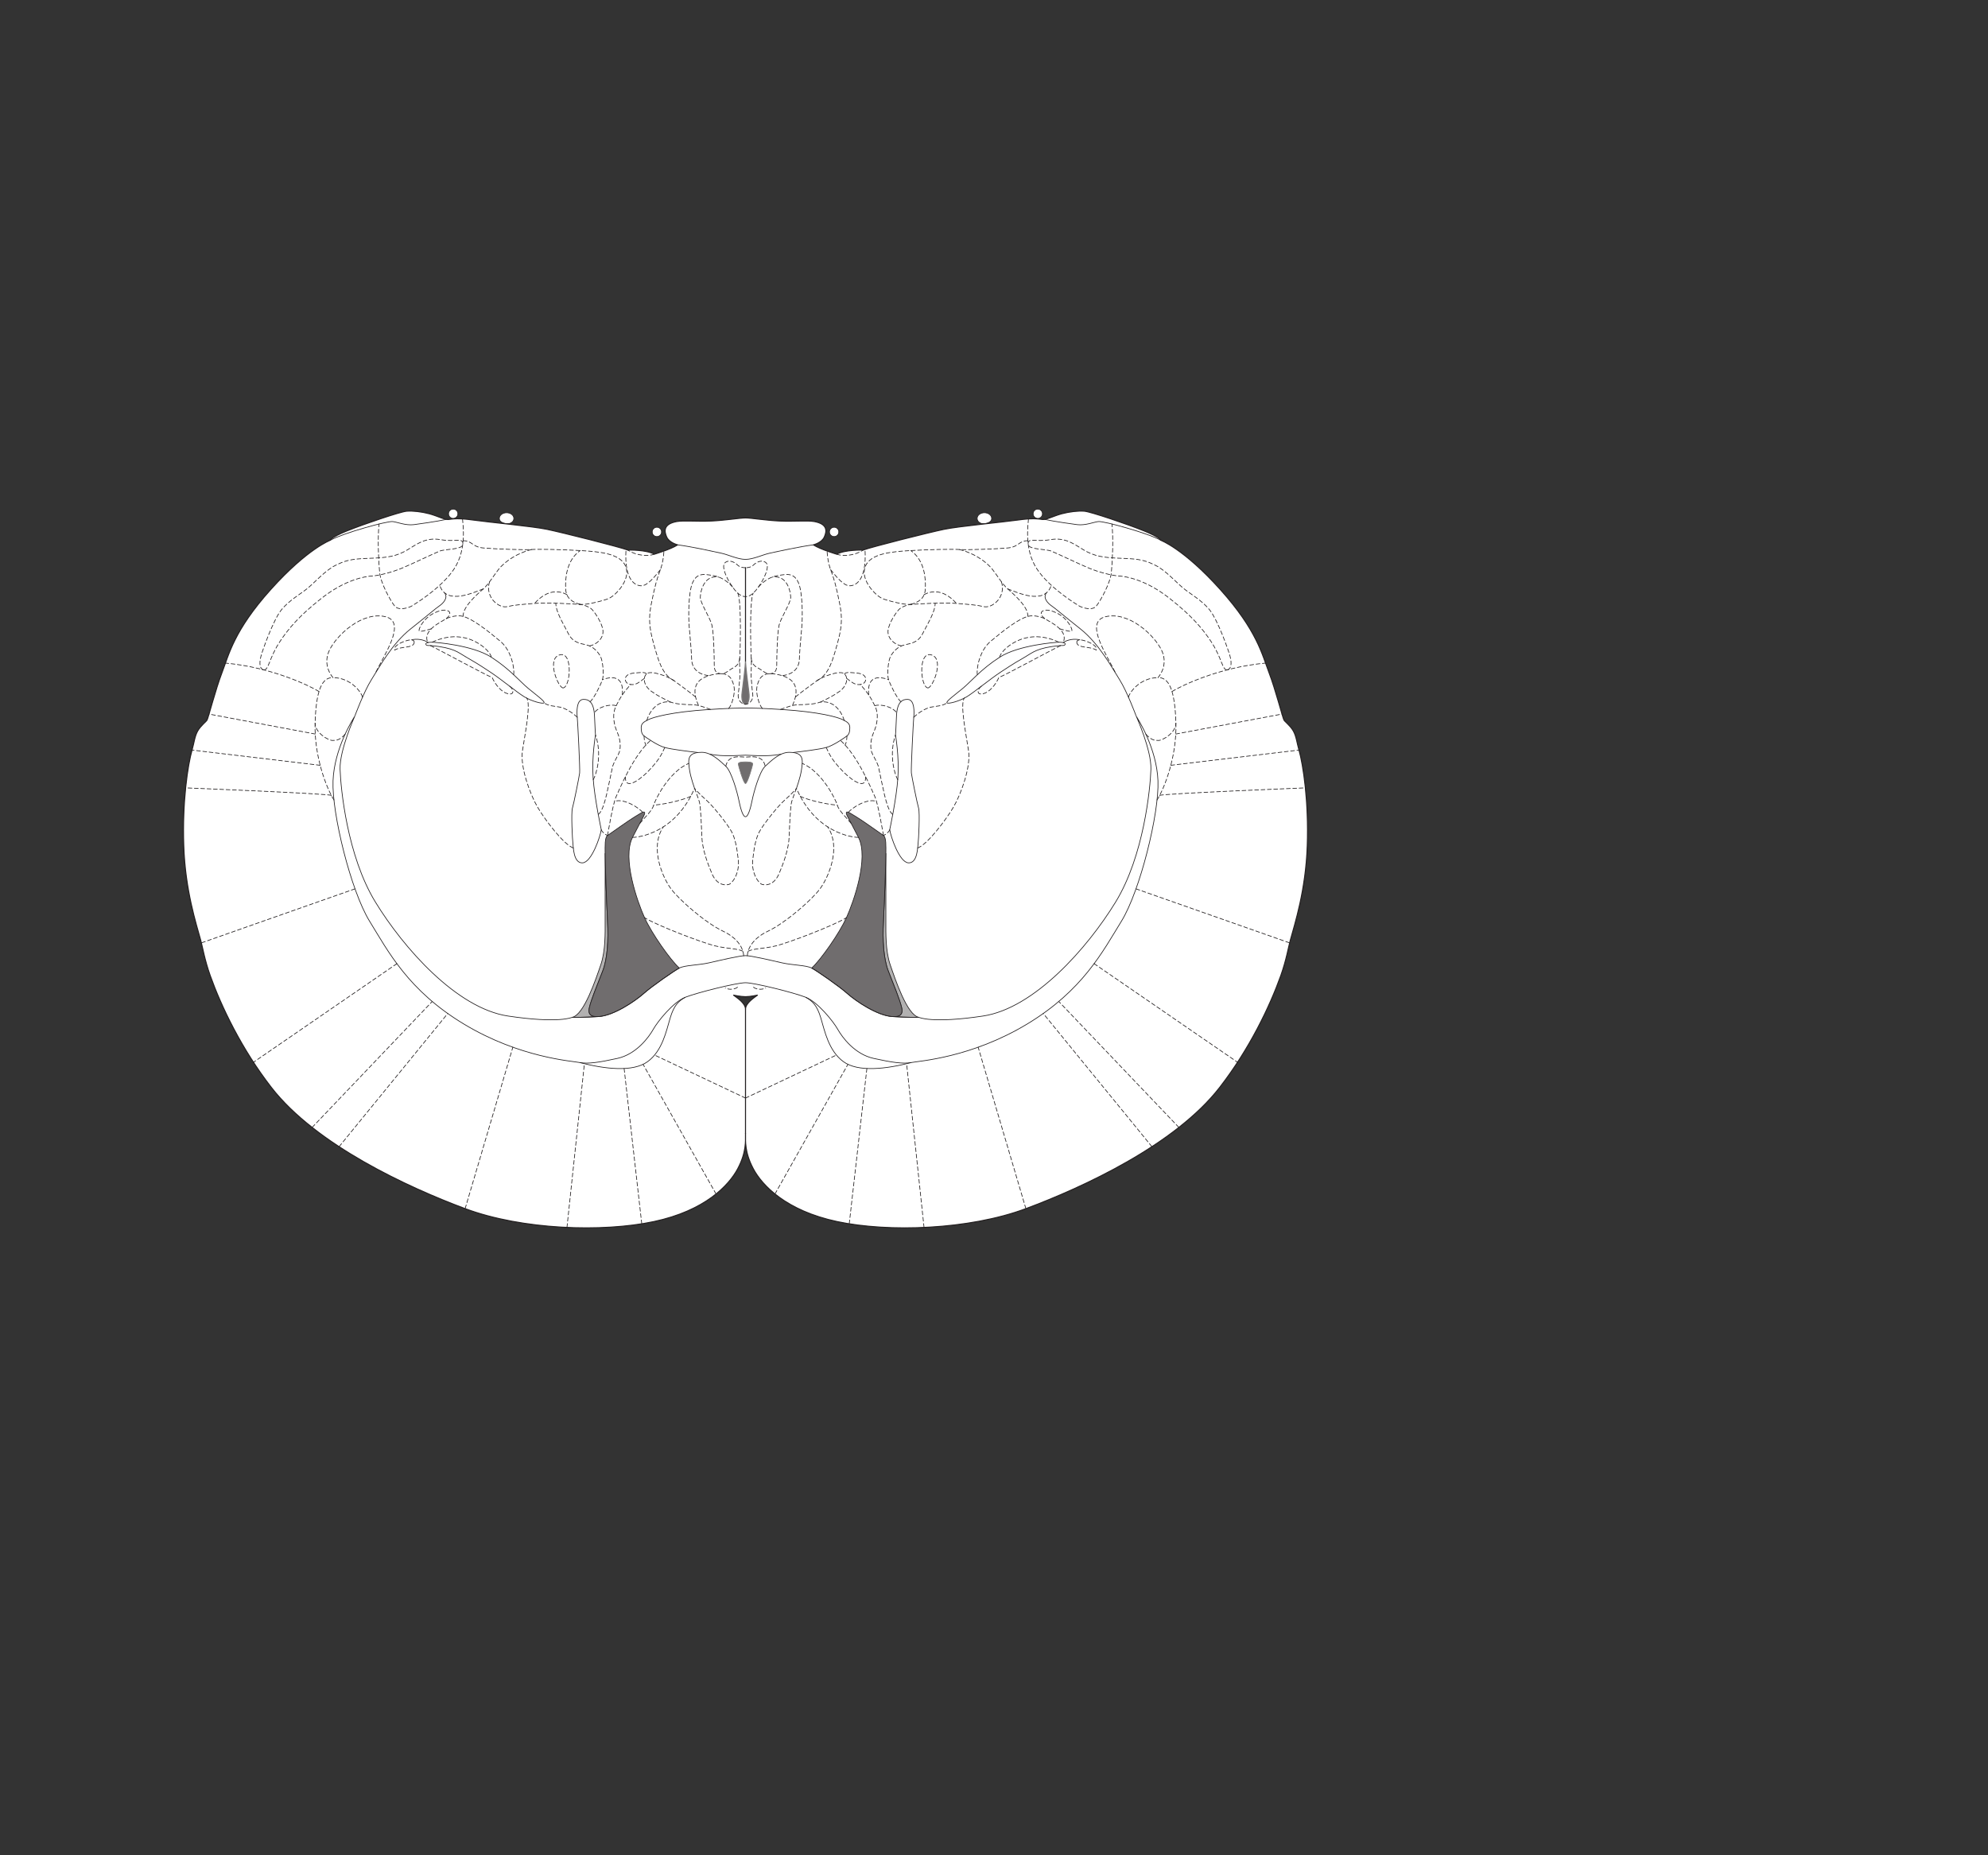 <?xml version="1.0" encoding="UTF-8" standalone="no"?>
<!-- Created with Inkscape (http://www.inkscape.org/) -->

<svg
   version="1.1"
   id="svg39188"
   width="1440"
   height="1344"
   viewBox="0 0 1440 1344"
   xmlns="http://www.w3.org/2000/svg"
   xmlns:svg="http://www.w3.org/2000/svg">
  <rect x="0" y="0" width="1440" height="1344" fill="#333333" stroke="none"/>
  <defs
     id="defs39192" />
  <g
     id="g39196">
    <path
       d="m 607.575,385.326 c 0,-1.866 -1.513,-3.379 -3.379,-3.379 -1.866,0 -3.379,1.513 -3.379,3.379 0,1.867 1.513,3.379 3.379,3.379 1.866,0 3.379,-1.512 3.379,-3.379"
       style="fill:#ffffff;fill-opacity:1;fill-rule:nonzero;stroke:none;stroke-width:0.1"
       id="path39856" />
    <path
       d="m 607.575,385.326 c 0,-1.866 -1.513,-3.379 -3.379,-3.379 -1.866,0 -3.379,1.513 -3.379,3.379 0,1.867 1.513,3.379 3.379,3.379 1.866,0 3.379,-1.512 3.379,-3.379 z"
       style="fill:none;stroke:#231f20;stroke-width:0.5;stroke-linecap:butt;stroke-linejoin:miter;stroke-miterlimit:4;stroke-dasharray:none;stroke-opacity:1"
       id="path39858" />
    <path
       d="m 755.1,372.187 c 0,-1.865 -1.512,-3.379 -3.378,-3.379 -1.866,0 -3.379,1.514 -3.379,3.379 0,1.867 1.513,3.379 3.379,3.379 1.866,0 3.378,-1.512 3.378,-3.379"
       style="fill:#ffffff;fill-opacity:1;fill-rule:nonzero;stroke:none;stroke-width:0.1"
       id="path39860" />
    <path
       d="m 755.1,372.187 c 0,-1.865 -1.512,-3.379 -3.378,-3.379 -1.866,0 -3.379,1.514 -3.379,3.379 0,1.867 1.513,3.379 3.379,3.379 1.866,0 3.378,-1.512 3.378,-3.379 z"
       style="fill:none;stroke:#231f20;stroke-width:0.5;stroke-linecap:butt;stroke-linejoin:miter;stroke-miterlimit:4;stroke-dasharray:none;stroke-opacity:1"
       id="path39862" />
    <path
       d="m 718.312,375.566 c 0,-2.281 -2.354,-4.129 -5.256,-4.129 -2.899,0 -5.253,1.848 -5.253,4.129 0,2.281 2.372,4.131 5.253,3.785 2.908,-0.348 5.256,-1.504 5.256,-3.785"
       style="fill:#ffffff;fill-opacity:1;fill-rule:nonzero;stroke:none;stroke-width:0.1"
       id="path39864" />
    <path
       d="m 718.312,375.566 c 0,-2.281 -2.354,-4.129 -5.256,-4.129 -2.899,0 -5.253,1.848 -5.253,4.129 0,2.281 2.372,4.131 5.253,3.785 2.908,-0.348 5.256,-1.504 5.256,-3.785 z"
       style="fill:none;stroke:#231f20;stroke-width:0.5;stroke-linecap:butt;stroke-linejoin:miter;stroke-miterlimit:4;stroke-dasharray:none;stroke-opacity:1"
       id="path39866" />
    <path
       d="m 472.427,385.328 c 0,-1.868 1.513,-3.379 3.379,-3.379 1.866,0 3.379,1.511 3.379,3.379 0,1.865 -1.513,3.378 -3.379,3.378 -1.866,0 -3.379,-1.513 -3.379,-3.378"
       style="fill:#ffffff;fill-opacity:1;fill-rule:nonzero;stroke:none;stroke-width:0.1"
       id="path39868" />
    <path
       d="m 472.427,385.328 c 0,-1.868 1.513,-3.379 3.379,-3.379 1.866,0 3.379,1.511 3.379,3.379 0,1.865 -1.513,3.378 -3.379,3.378 -1.866,0 -3.379,-1.513 -3.379,-3.378 z"
       style="fill:none;stroke:#231f20;stroke-width:0.5;stroke-linecap:butt;stroke-linejoin:miter;stroke-miterlimit:4;stroke-dasharray:none;stroke-opacity:1"
       id="path39870" />
    <path
       d="m 324.903,372.187 c 0,-1.865 1.513,-3.379 3.379,-3.379 1.866,0 3.379,1.514 3.379,3.379 0,1.867 -1.513,3.379 -3.379,3.379 -1.866,0 -3.379,-1.512 -3.379,-3.379"
       style="fill:#ffffff;fill-opacity:1;fill-rule:nonzero;stroke:none;stroke-width:0.1"
       id="path39872" />
    <path
       d="m 324.903,372.187 c 0,-1.865 1.513,-3.379 3.379,-3.379 1.866,0 3.379,1.514 3.379,3.379 0,1.867 -1.513,3.379 -3.379,3.379 -1.866,0 -3.379,-1.512 -3.379,-3.379 z"
       style="fill:none;stroke:#231f20;stroke-width:0.5;stroke-linecap:butt;stroke-linejoin:miter;stroke-miterlimit:4;stroke-dasharray:none;stroke-opacity:1"
       id="path39874" />
    <path
       d="m 361.691,375.566 c 0,-2.279 2.353,-4.129 5.255,-4.129 2.901,0 5.254,1.85 5.254,4.129 0,2.283 -2.373,4.133 -5.254,3.787 -2.908,-0.348 -5.255,-1.504 -5.255,-3.787"
       style="fill:#ffffff;fill-opacity:1;fill-rule:nonzero;stroke:none;stroke-width:0.1"
       id="path39876" />
    <path
       d="m 361.691,375.566 c 0,-2.279 2.353,-4.129 5.255,-4.129 2.901,0 5.254,1.85 5.254,4.129 0,2.283 -2.373,4.133 -5.254,3.787 -2.908,-0.348 -5.255,-1.504 -5.255,-3.787 z"
       style="fill:none;stroke:#231f20;stroke-width:0.5;stroke-linecap:butt;stroke-linejoin:miter;stroke-miterlimit:4;stroke-dasharray:none;stroke-opacity:1"
       id="path39878" />
    <path
       d="m 540.002,375.191 c -4.508,0 -14.514,1.791 -25.156,2.252 -9.728,0.426 -20.114,-0.52 -24.775,0.377 -9.76,1.877 -9.009,7.133 -7.132,11.262 1.877,4.128 7.883,5.628 7.883,5.628 -5.256,3.379 -16.893,6.758 -16.893,6.758 -6.007,-3.379 -19.143,-3.004 -19.143,-3.004 -6.007,-2.252 -47.674,-12.761 -58.561,-15.013 -10.886,-2.252 -43.169,-5.256 -53.679,-6.758 -10.51,-1.5 -15.015,-0.75 -17.643,-0.375 -2.628,0.375 -8.258,-2.629 -13.89,-4.131 -5.631,-1.5 -12.012,-2.252 -16.516,-1.877 -4.505,0.377 -31.157,9.387 -43.168,14.266 -12.012,4.88 -12.014,6.756 -12.014,6.756 0,0 -16.514,6.005 -43.166,35.662 -26.652,29.656 -30.406,47.296 -35.287,60.062 -4.88,12.76 -9.759,32.284 -10.886,34.534 -0.562,1.127 -4.548,4.031 -6.756,7.883 -2.205,3.845 -2.631,8.638 -4.131,13.888 -3.004,10.512 -7.132,37.162 -6.006,69.446 1.125,32.284 9.009,56.308 12.387,68.694 1.11,4.072 2.879,14.272 6.757,25.151 7.922,22.227 22.621,53.108 44.296,81.083 32.283,41.666 99.102,72.449 140.393,87.839 41.292,15.39 99.475,17.267 136.638,9.384 37.162,-7.881 54.43,-26.276 60.813,-38.289 6.382,-12.012 5.635,-20.269 5.635,-25.526 0,5.257 -0.748,13.514 5.633,25.526 6.383,12.013 23.652,30.408 60.813,38.289 37.164,7.883 95.346,6.006 136.639,-9.384 41.29,-15.39 108.11,-46.173 140.393,-87.839 21.674,-27.975 36.372,-58.856 44.294,-81.083 3.88,-10.879 5.648,-21.079 6.758,-25.151 3.379,-12.386 11.262,-36.41 12.388,-68.694 1.127,-32.284 -3.002,-58.934 -6.006,-69.446 -1.501,-5.25 -1.926,-10.043 -4.132,-13.888 -2.206,-3.852 -6.192,-6.756 -6.755,-7.883 -1.126,-2.252 -6.007,-21.774 -10.887,-34.536 -4.881,-12.764 -8.635,-30.404 -35.287,-60.06 -26.652,-29.657 -43.165,-35.662 -43.165,-35.662 0,0 -0.003,-1.876 -12.014,-6.756 -12.013,-4.881 -38.662,-13.889 -43.168,-14.266 -4.504,-0.375 -10.886,0.377 -16.517,1.877 -5.632,1.502 -11.261,4.506 -13.889,4.131 -2.628,-0.375 -7.133,-1.125 -17.644,0.375 -10.509,1.5 -42.792,4.504 -53.68,6.756 -10.884,2.252 -52.553,12.763 -58.56,15.015 0,0 -13.136,-0.375 -19.143,3.004 0,0 -11.636,-3.381 -16.892,-6.758 0,0 6.004,-1.5 7.882,-5.63 1.877,-4.129 2.628,-9.383 -7.131,-11.26 -4.662,-0.897 -15.047,0.049 -24.774,-0.377 -10.643,-0.461 -20.649,-2.252 -25.156,-2.252 z m 8.64,345.725 c -1.878,1.501 -8.64,5.632 -8.64,10.136 0,-4.504 -6.763,-8.635 -8.64,-10.136 0,0 5.266,1.127 8.64,1.127 3.372,0 8.64,-1.127 8.64,-1.127"
       style="fill:#ffffff;fill-opacity:1;fill-rule:nonzero;stroke:none;stroke-width:0.1"
       id="path39880" />
    <path
       d="m 540.002,375.191 c -4.508,0 -14.514,1.791 -25.156,2.252 -9.728,0.426 -20.114,-0.52 -24.775,0.377 -9.76,1.877 -9.009,7.133 -7.132,11.262 1.877,4.128 7.883,5.628 7.883,5.628 -5.256,3.379 -16.893,6.758 -16.893,6.758 -6.007,-3.379 -19.143,-3.004 -19.143,-3.004 -6.007,-2.252 -47.674,-12.761 -58.561,-15.013 -10.886,-2.252 -43.169,-5.256 -53.679,-6.758 -10.51,-1.5 -15.015,-0.75 -17.643,-0.375 -2.628,0.375 -8.258,-2.629 -13.89,-4.131 -5.631,-1.5 -12.012,-2.252 -16.516,-1.877 -4.505,0.377 -31.157,9.387 -43.168,14.266 -12.012,4.88 -12.014,6.756 -12.014,6.756 0,0 -16.514,6.005 -43.166,35.662 -26.652,29.656 -30.406,47.296 -35.287,60.062 -4.88,12.76 -9.759,32.284 -10.886,34.534 -0.562,1.127 -4.548,4.031 -6.756,7.883 -2.205,3.845 -2.631,8.638 -4.131,13.888 -3.004,10.512 -7.132,37.162 -6.006,69.446 1.125,32.284 9.009,56.308 12.387,68.694 1.11,4.072 2.879,14.272 6.757,25.151 7.922,22.227 22.621,53.108 44.296,81.083 32.283,41.666 99.102,72.449 140.393,87.839 41.292,15.39 99.475,17.267 136.638,9.384 37.162,-7.881 54.43,-26.276 60.813,-38.289 6.382,-12.012 5.635,-20.269 5.635,-25.526 0,5.257 -0.748,13.514 5.633,25.526 6.383,12.013 23.652,30.408 60.813,38.289 37.164,7.883 95.346,6.006 136.639,-9.384 41.29,-15.39 108.11,-46.173 140.393,-87.839 21.674,-27.975 36.372,-58.856 44.294,-81.083 3.88,-10.879 5.648,-21.079 6.758,-25.151 3.379,-12.386 11.262,-36.41 12.388,-68.694 1.127,-32.284 -3.002,-58.934 -6.006,-69.446 -1.501,-5.25 -1.926,-10.043 -4.132,-13.888 -2.206,-3.852 -6.192,-6.756 -6.755,-7.883 -1.126,-2.252 -6.007,-21.774 -10.887,-34.536 -4.881,-12.764 -8.635,-30.404 -35.287,-60.06 -26.652,-29.657 -43.165,-35.662 -43.165,-35.662 0,0 -0.003,-1.876 -12.014,-6.756 -12.013,-4.881 -38.662,-13.889 -43.168,-14.266 -4.504,-0.375 -10.886,0.377 -16.517,1.877 -5.632,1.502 -11.261,4.506 -13.889,4.131 -2.628,-0.375 -7.133,-1.125 -17.644,0.375 -10.509,1.5 -42.792,4.504 -53.68,6.756 -10.884,2.252 -52.553,12.763 -58.56,15.015 0,0 -13.136,-0.375 -19.143,3.004 0,0 -11.636,-3.381 -16.892,-6.758 0,0 6.004,-1.5 7.882,-5.63 1.877,-4.129 2.628,-9.383 -7.131,-11.26 -4.662,-0.897 -15.047,0.049 -24.774,-0.377 -10.643,-0.461 -20.649,-2.252 -25.156,-2.252 z m 8.64,345.725 c -1.878,1.501 -8.64,5.632 -8.64,10.136 0,-4.504 -6.763,-8.635 -8.64,-10.136 0,0 5.266,1.127 8.64,1.127 3.372,0 8.64,-1.127 8.64,-1.127 z"
       style="fill:none;stroke:#231f20;stroke-width:0.75;stroke-linecap:round;stroke-linejoin:round;stroke-miterlimit:4;stroke-dasharray:none;stroke-opacity:1"
       id="path39882" />
    <path
       d="m 646.286,736.436 c 3.049,0.178 8.278,0.069 6.885,-6.198 -1.392,-6.269 -6.267,-17.759 -9.75,-26.813 -3.482,-9.053 -4.178,-22.286 -3.482,-35.866 0.696,-13.581 1.741,-43.179 1.741,-49.446 0,0 0,42.83 0,50.142 0,7.313 -0.348,20.545 3.134,30.643 3.482,10.099 12.188,36.562 20.776,38.072 0,0 -8.509,0.162 -19.304,-0.534"
       style="fill:#b2b1b1;fill-opacity:1;fill-rule:nonzero;stroke:none;stroke-width:0.1"
       id="path39884" />
    <path
       d="m 646.286,736.436 c 3.049,0.178 8.278,0.069 6.885,-6.198 -1.392,-6.269 -6.267,-17.759 -9.75,-26.813 -3.482,-9.053 -4.178,-22.286 -3.482,-35.866 0.696,-13.581 1.741,-43.179 1.741,-49.446 0,0 0,42.83 0,50.142 0,7.313 -0.348,20.545 3.134,30.643 3.482,10.099 12.188,36.562 20.776,38.072 0,0 -8.509,0.162 -19.304,-0.534 z"
       style="fill:none;stroke:#231f20;stroke-width:0.5;stroke-linecap:butt;stroke-linejoin:miter;stroke-miterlimit:4;stroke-dasharray:none;stroke-opacity:1"
       id="path39886" />
    <path
       d="m 641.68,618.113 c 0,-4.875 0.349,-11.491 -1.741,-12.885 -2.089,-1.393 -15.669,-11.142 -19.848,-13.58 -4.178,-2.435 -6.268,-4.179 -6.965,-3.134 -0.696,1.045 1.045,3.134 8.706,18.108 7.658,14.971 -3.482,46.66 -8.706,58.151 -5.222,11.491 -18.455,30.295 -25.164,36.522 3.832,2.09 19.593,12.924 25.861,18.497 6.268,5.571 21.669,15.948 32.463,16.644 3.049,0.178 8.278,0.069 6.885,-6.198 -1.392,-6.269 -6.267,-17.759 -9.75,-26.813 -3.482,-9.053 -4.178,-22.286 -3.482,-35.866 0.696,-13.581 1.741,-43.179 1.741,-49.446"
       style="fill:#706d6e;fill-opacity:1;fill-rule:nonzero;stroke:none;stroke-width:0.1"
       id="path39888" />
    <path
       d="m 641.68,618.113 c 0,-4.875 0.349,-11.491 -1.741,-12.885 -2.089,-1.393 -15.669,-11.142 -19.848,-13.58 -4.178,-2.435 -6.268,-4.179 -6.965,-3.134 -0.696,1.045 1.045,3.134 8.706,18.108 7.658,14.971 -3.482,46.66 -8.706,58.151 -5.222,11.491 -18.455,30.295 -25.164,36.522 3.832,2.09 19.593,12.924 25.861,18.497 6.268,5.571 21.669,15.948 32.463,16.644 3.049,0.178 8.278,0.069 6.885,-6.198 -1.392,-6.269 -6.267,-17.759 -9.75,-26.813 -3.482,-9.053 -4.178,-22.286 -3.482,-35.866 0.696,-13.581 1.741,-43.179 1.741,-49.446 z"
       style="fill:none;stroke:#231f20;stroke-width:0.5;stroke-linecap:butt;stroke-linejoin:miter;stroke-miterlimit:4;stroke-dasharray:none;stroke-opacity:1"
       id="path39890" />
    <path
       d="m 756.591,376.25 c 7.142,1.568 21.051,3.494 23.659,3.82 6.007,0.752 12.376,-1.979 15.39,-2.252 4.13,-0.375 35.644,8.287 45.048,13.514"
       style="fill:none;stroke:#231f20;stroke-width:0.5;stroke-linecap:butt;stroke-linejoin:miter;stroke-miterlimit:4;stroke-dasharray:none;stroke-opacity:1"
       id="path39892" />
    <path
       d="M 540.002,821.143 V 731.052"
       style="fill:none;stroke:#231f20;stroke-width:0.75;stroke-linecap:round;stroke-linejoin:round;stroke-miterlimit:4;stroke-dasharray:none;stroke-opacity:1"
       id="path39894" />
    <path
       d="m 583.55,722.418 c 4.938,2.797 8.219,5.73 11.004,15.016 2.786,9.286 5.572,23.679 16.249,31.571 10.681,7.893 31.174,5.428 49.324,0.711"
       style="fill:none;stroke:#231f20;stroke-width:0.5;stroke-linecap:butt;stroke-linejoin:miter;stroke-miterlimit:4;stroke-dasharray:none;stroke-opacity:1"
       id="path39896" />
    <path
       d="m 822.984,518.756 c 0,0 -6.5,-17.643 -12.071,-26.466 -5.572,-8.822 -14.857,-26.001 -28.323,-36.679 -13.463,-10.678 -17.935,-14.695 -20.892,-16.715 -2.572,-1.756 -6.548,-5.73 -3.733,-9.418"
       style="fill:none;stroke:#231f20;stroke-width:0.5;stroke-linecap:butt;stroke-linejoin:miter;stroke-miterlimit:4;stroke-dasharray:none;stroke-opacity:1"
       id="path39898" />
    <path
       d="m 540.002,479.173 v -67.9"
       style="fill:none;stroke:#231f20;stroke-width:0.75;stroke-linecap:round;stroke-linejoin:round;stroke-miterlimit:4;stroke-dasharray:none;stroke-opacity:1"
       id="path39900" />
    <path
       d="m 648.645,532.451 c 0,0 2.785,15.67 1.741,30.992 -1.045,15.321 -5.92,37.608 -5.92,37.608 0.697,4.874 6.964,23.677 13.58,24.026 6.617,0.348 6.617,-11.492 6.965,-13.929 0.348,-2.438 1.393,-22.287 0.348,-25.767 -1.045,-3.483 -4.875,-22.635 -5.223,-25.42 -0.348,-2.787 1.393,-36.912 1.74,-40.393 0.349,-3.482 0.698,-12.537 -4.177,-12.884 -2.069,-0.147 -3.821,0.33 -5.183,1.673"
       style="fill:none;stroke:#231f20;stroke-width:0.5;stroke-linecap:butt;stroke-linejoin:miter;stroke-miterlimit:4;stroke-dasharray:none;stroke-opacity:1"
       id="path39902" />
    <path
       d="m 652.516,508.357 c -1.85,1.825 -2.974,5.245 -3.175,10.862 -0.348,9.75 -0.696,13.232 -0.696,13.232"
       style="fill:none;stroke:#231f20;stroke-width:0.5;stroke-linecap:butt;stroke-linejoin:miter;stroke-miterlimit:4;stroke-dasharray:none;stroke-opacity:1"
       id="path39904" />
    <path
       d="m 771.565,466.638 c 0.253,-1.014 -2.09,-1.392 -4.527,-1.392 -2.438,0 -29.25,2.089 -42.83,10.794 -13.582,8.706 -20.894,17.758 -26.813,22.633 -5.92,4.876 -12.187,9.403 -11.491,10.448 0.696,1.045 9.054,-1.045 14.625,-4.527 5.571,-3.483 16.317,-12.44 24.375,-17.759 10.615,-7.009 11.893,-7.564 17.411,-10.795 6.199,-3.63 8.705,-6.617 25.071,-8.357 2.075,-0.221 3.83,0.348 4.179,-1.045 z"
       style="fill:none;stroke:#231f20;stroke-width:0.5;stroke-linecap:butt;stroke-linejoin:miter;stroke-miterlimit:4;stroke-dasharray:none;stroke-opacity:1"
       id="path39906" />
    <path
       d="m 770.033,465.498 c 3.43,-2.26 8.496,-2.979 12.326,-1.934"
       style="fill:none;stroke:#231f20;stroke-width:0.5;stroke-linecap:butt;stroke-linejoin:miter;stroke-miterlimit:4;stroke-dasharray:none;stroke-opacity:1"
       id="path39908" />
    <path
       d="m 310.287,465.498 c -3.431,-2.26 -8.496,-2.979 -12.327,-1.934"
       style="fill:none;stroke:#231f20;stroke-width:0.5;stroke-linecap:butt;stroke-linejoin:miter;stroke-miterlimit:4;stroke-dasharray:none;stroke-opacity:1"
       id="path39910" />
    <path
       d="m 433.717,736.436 c -3.049,0.178 -8.278,0.069 -6.885,-6.198 1.392,-6.269 6.267,-17.759 9.75,-26.813 3.482,-9.053 4.178,-22.286 3.482,-35.866 -0.696,-13.581 -1.741,-43.179 -1.741,-49.446 0,0 0,42.83 0,50.142 0,7.313 0.348,20.545 -3.134,30.643 -3.482,10.099 -12.188,36.562 -20.777,38.072 0,0 8.51,0.162 19.305,-0.534"
       style="fill:#b2b1b1;fill-opacity:1;fill-rule:nonzero;stroke:none;stroke-width:0.1"
       id="path39912" />
    <path
       d="m 433.717,736.436 c -3.049,0.178 -8.278,0.069 -6.885,-6.198 1.392,-6.269 6.267,-17.759 9.75,-26.813 3.482,-9.053 4.178,-22.286 3.482,-35.866 -0.696,-13.581 -1.741,-43.179 -1.741,-49.446 0,0 0,42.83 0,50.142 0,7.313 0.348,20.545 -3.134,30.643 -3.482,10.099 -12.188,36.562 -20.777,38.072 0,0 8.51,0.162 19.305,-0.534 z"
       style="fill:none;stroke:#231f20;stroke-width:0.5;stroke-linecap:butt;stroke-linejoin:miter;stroke-miterlimit:4;stroke-dasharray:none;stroke-opacity:1"
       id="path39914" />
    <path
       d="m 438.323,618.113 c 0,-4.875 -0.349,-11.491 1.741,-12.885 2.089,-1.393 15.67,-11.142 19.849,-13.58 4.177,-2.435 6.267,-4.179 6.963,-3.134 0.697,1.045 -1.045,3.134 -8.705,18.108 -7.66,14.971 3.482,46.66 8.705,58.151 5.224,11.491 18.456,30.295 25.165,36.522 -3.831,2.09 -19.593,12.924 -25.861,18.497 -6.267,5.571 -21.668,15.948 -32.463,16.644 -3.049,0.178 -8.278,0.069 -6.885,-6.198 1.392,-6.269 6.267,-17.759 9.75,-26.813 3.482,-9.053 4.178,-22.286 3.482,-35.866 -0.696,-13.581 -1.741,-43.179 -1.741,-49.446"
       style="fill:#706d6e;fill-opacity:1;fill-rule:nonzero;stroke:none;stroke-width:0.1"
       id="path39916" />
    <path
       d="m 438.323,618.113 c 0,-4.875 -0.349,-11.491 1.741,-12.885 2.089,-1.393 15.67,-11.142 19.849,-13.58 4.177,-2.435 6.267,-4.179 6.963,-3.134 0.697,1.045 -1.045,3.134 -8.705,18.108 -7.66,14.971 3.482,46.66 8.705,58.151 5.224,11.491 18.456,30.295 25.165,36.522 -3.831,2.09 -19.593,12.924 -25.861,18.497 -6.267,5.571 -21.668,15.948 -32.463,16.644 -3.049,0.178 -8.278,0.069 -6.885,-6.198 1.392,-6.269 6.267,-17.759 9.75,-26.813 3.482,-9.053 4.178,-22.286 3.482,-35.866 -0.696,-13.581 -1.741,-43.179 -1.741,-49.446 z"
       style="fill:none;stroke:#231f20;stroke-width:0.5;stroke-linecap:butt;stroke-linejoin:miter;stroke-miterlimit:4;stroke-dasharray:none;stroke-opacity:1"
       id="path39918" />
    <path
       d="m 490.822,394.71 c 9.384,1.127 26.276,4.881 31.531,6.006 5.256,1.127 12.012,4.506 17.649,4.506 5.636,0 12.391,-3.379 17.647,-4.506 5.256,-1.125 22.147,-4.881 31.532,-6.006"
       style="fill:none;stroke:#231f20;stroke-width:0.5;stroke-linecap:butt;stroke-linejoin:miter;stroke-miterlimit:4;stroke-dasharray:none;stroke-opacity:1"
       id="path39920" />
    <path
       d="m 323.412,376.25 c -7.143,1.57 -21.052,3.496 -23.66,3.822 -6.006,0.75 -12.376,-1.981 -15.39,-2.252 -4.13,-0.377 -35.644,8.285 -45.047,13.512"
       style="fill:none;stroke:#231f20;stroke-width:0.5;stroke-linecap:butt;stroke-linejoin:miter;stroke-miterlimit:4;stroke-dasharray:none;stroke-opacity:1"
       id="path39922" />
    <path
       d="m 496.452,722.418 c -4.937,2.797 -8.219,5.73 -11.004,15.016 -2.786,9.286 -5.571,23.679 -16.249,31.571 -10.68,7.893 -31.173,5.428 -49.324,0.711"
       style="fill:none;stroke:#231f20;stroke-width:0.5;stroke-linecap:butt;stroke-linejoin:miter;stroke-miterlimit:4;stroke-dasharray:none;stroke-opacity:1"
       id="path39924" />
    <path
       d="m 257.018,518.756 c 0,0 6.501,-17.641 12.072,-26.464 5.572,-8.822 14.857,-26.002 28.322,-36.679 13.464,-10.678 17.935,-14.695 20.892,-16.715 2.572,-1.758 6.548,-5.732 3.734,-9.418"
       style="fill:none;stroke:#231f20;stroke-width:0.5;stroke-linecap:butt;stroke-linejoin:miter;stroke-miterlimit:4;stroke-dasharray:none;stroke-opacity:1"
       id="path39926" />
    <path
       d="m 665.59,736.97 c 0,0 -8.509,0.162 -19.304,-0.534 -10.794,-0.696 -26.195,-11.073 -32.463,-16.644 -6.268,-5.573 -22.029,-16.407 -25.861,-18.497 -3.83,-2.088 -13.836,-2.048 -21.496,-3.79 -7.661,-1.741 -22.286,-5.223 -26.464,-5.223 -4.179,0 -18.804,3.482 -26.464,5.223 -7.662,1.742 -17.667,1.702 -21.497,3.79 -3.831,2.09 -19.593,12.924 -25.861,18.497 -6.267,5.571 -21.668,15.948 -32.463,16.644 -10.795,0.696 -19.305,0.534 -19.305,0.534 0,0 -9.286,4.643 -46.429,-0.93 -37.143,-5.571 -75.678,-49.213 -96.107,-82.642 -20.429,-33.429 -25.072,-82.179 -25.536,-96.107 -0.464,-13.93 10.678,-38.535 10.678,-38.535 -1.392,2.322 -14.855,23.213 -15.785,46.892 -0.929,23.678 13,79.857 26.465,101.679 13.465,21.822 27.925,50.212 68.466,74.611 40.542,24.399 78.079,26.652 83.711,27.778 5.63,1.126 13.888,0 27.402,-3.003 13.514,-3.002 22.522,-15.014 25.901,-21.021 3.379,-6.006 14.64,-19.895 23.274,-23.274 8.632,-3.378 37.162,-10.51 43.55,-10.51 6.387,0 34.916,7.132 43.548,10.51 8.635,3.379 19.895,17.268 23.274,23.274 3.379,6.007 12.388,18.019 25.901,21.021 13.515,3.003 21.772,4.129 27.402,3.003 5.632,-1.126 43.171,-3.379 83.711,-27.778 40.542,-24.399 55.001,-52.789 68.468,-74.611 13.463,-21.822 27.392,-78.001 26.464,-101.679 -0.931,-23.679 -14.394,-44.57 -15.786,-46.892 0,0 11.142,24.605 10.677,38.535 -0.462,13.928 -5.106,62.678 -25.534,96.107 -20.43,33.429 -58.965,77.071 -96.107,82.642 -37.144,5.573 -46.43,0.93 -46.43,0.93 z"
       style="fill:none;stroke:#231f20;stroke-width:0.5;stroke-linecap:butt;stroke-linejoin:miter;stroke-miterlimit:4;stroke-dasharray:none;stroke-opacity:1"
       id="path39928" />
    <path
       d="m 503.09,571.104 c -2.089,-6.268 -3.681,-11.161 -4.177,-18.108 -0.349,-4.875 1.392,-8.01 9.401,-8.01 6.999,0 13.232,6.27 17.411,10.1 4.179,3.83 8.357,19.15 9.401,24.375 1.045,5.223 2.787,12.187 4.876,12.187 2.089,0 3.83,-6.964 4.874,-12.187 1.045,-5.225 5.224,-20.545 9.403,-24.375 4.178,-3.83 10.411,-10.1 17.41,-10.1 8.009,0 9.75,3.135 9.402,8.01 -0.498,6.947 -2.089,11.84 -4.178,18.108"
       style="fill:none;stroke:#231f20;stroke-width:0.5;stroke-linecap:butt;stroke-linejoin:miter;stroke-miterlimit:4;stroke-dasharray:none;stroke-opacity:1"
       id="path39930" />
    <path
       d="m 540.002,551.951 c -1.393,0 -5.223,0 -5.223,1.393 0,1.392 3.83,14.277 5.223,14.277 1.392,0 5.223,-12.885 5.223,-14.277 0,-1.393 -3.831,-1.393 -5.223,-1.393"
       style="fill:#706d6e;fill-opacity:1;fill-rule:nonzero;stroke:none;stroke-width:0.1"
       id="path39932" />
    <path
       d="m 540.002,551.951 c -1.393,0 -5.223,0 -5.223,1.393 0,1.392 3.83,14.277 5.223,14.277 1.392,0 5.223,-12.885 5.223,-14.277 0,-1.393 -3.831,-1.393 -5.223,-1.393 z"
       style="fill:none;stroke:#7b7979;stroke-width:0.5;stroke-linecap:butt;stroke-linejoin:miter;stroke-miterlimit:4;stroke-dasharray:none;stroke-opacity:1"
       id="path39934" />
    <path
       d="m 514.1,546.332 c 9.965,2.039 22.071,0.744 25.902,0.744 3.83,0 15.936,1.295 25.901,-0.744"
       style="fill:none;stroke:#231f20;stroke-width:0.5;stroke-linecap:butt;stroke-linejoin:miter;stroke-miterlimit:4;stroke-dasharray:none;stroke-opacity:1"
       id="path39936" />
    <path
       d="m 505.55,545.139 c -7.335,-0.848 -18.825,-2.241 -24.049,-3.633 -5.223,-1.395 -13.58,-7.313 -14.973,-8.358 -1.393,-1.044 -2.089,-2.787 -2.089,-5.92 0,-3.134 1.741,-4.179 5.224,-5.919 3.481,-1.741 16.713,-5.573 43.875,-7.313 15.653,-1.004 20.196,-1.045 26.464,-1.045 6.267,0 10.811,0.041 26.464,1.045 27.16,1.74 40.393,5.572 43.875,7.313 3.482,1.74 5.223,2.785 5.223,5.919 0,3.133 -0.696,4.876 -2.089,5.92 -1.393,1.045 -9.75,6.963 -14.973,8.358 -5.223,1.392 -16.714,2.785 -24.049,3.633"
       style="fill:none;stroke:#231f20;stroke-width:0.5;stroke-linecap:butt;stroke-linejoin:miter;stroke-miterlimit:4;stroke-dasharray:none;stroke-opacity:1"
       id="path39938" />
    <path
       d="m 540.002,510.166 c -2.089,0 -3.134,-3.83 -2.438,-8.706 0.696,-4.875 2.438,-19.849 2.438,-22.287 0,2.438 1.741,17.412 2.437,22.287 0.696,4.876 -0.348,8.706 -2.437,8.706"
       style="fill:#706d6e;fill-opacity:1;fill-rule:nonzero;stroke:none;stroke-width:0.1"
       id="path39940" />
    <path
       d="m 540.002,510.166 c -2.089,0 -3.134,-3.83 -2.438,-8.706 0.696,-4.875 2.438,-19.849 2.438,-22.287 0,2.438 1.741,17.412 2.437,22.287 0.696,4.876 -0.348,8.706 -2.437,8.706 z"
       style="fill:none;stroke:#7b7979;stroke-width:0.75;stroke-linecap:butt;stroke-linejoin:miter;stroke-miterlimit:4;stroke-dasharray:none;stroke-opacity:1"
       id="path39942" />
    <path
       d="m 431.359,532.451 c 0,0 -2.786,15.67 -1.741,30.992 1.044,15.321 5.919,37.608 5.919,37.608 -0.697,4.874 -6.964,23.677 -13.58,24.026 -6.617,0.348 -6.617,-11.492 -6.964,-13.929 -0.349,-2.438 -1.394,-22.287 -0.349,-25.767 1.045,-3.483 4.875,-22.635 5.224,-25.42 0.347,-2.787 -1.394,-36.912 -1.742,-40.393 -0.348,-3.482 -0.696,-12.537 4.179,-12.884 2.066,-0.147 3.819,0.33 5.18,1.673"
       style="fill:none;stroke:#231f20;stroke-width:0.5;stroke-linecap:butt;stroke-linejoin:miter;stroke-miterlimit:4;stroke-dasharray:none;stroke-opacity:1"
       id="path39944" />
    <path
       d="m 427.485,508.357 c 1.85,1.825 2.976,5.245 3.177,10.862 0.348,9.75 0.697,13.232 0.697,13.232"
       style="fill:none;stroke:#231f20;stroke-width:0.5;stroke-linecap:butt;stroke-linejoin:miter;stroke-miterlimit:4;stroke-dasharray:none;stroke-opacity:1"
       id="path39946" />
    <path
       d="m 308.439,466.638 c -0.253,-1.012 2.089,-1.392 4.526,-1.392 2.438,0 29.25,2.089 42.83,10.794 13.581,8.706 20.894,17.758 26.814,22.633 5.919,4.876 12.187,9.403 11.49,10.448 -0.696,1.045 -9.053,-1.045 -14.625,-4.527 -5.571,-3.483 -16.316,-12.438 -24.375,-17.759 -10.616,-7.007 -11.894,-7.562 -17.41,-10.795 -6.2,-3.628 -8.706,-6.617 -25.071,-8.357 -2.077,-0.221 -3.831,0.348 -4.179,-1.045 z"
       style="fill:none;stroke:#231f20;stroke-width:0.5;stroke-linecap:butt;stroke-linejoin:miter;stroke-miterlimit:4;stroke-dasharray:none;stroke-opacity:1"
       id="path39948" />
    <path
       d="m 606.073,401.468 c 3.754,1.502 12.385,1.502 19.143,-3.004"
       style="fill:none;stroke:#231f20;stroke-width:0.5;stroke-linecap:round;stroke-linejoin:round;stroke-miterlimit:4;stroke-dasharray:2.8, 1.8;stroke-dashoffset:0;stroke-opacity:1"
       id="path39950" />
    <path
       d="m 744.964,375.908 c -0.376,5.289 -3.004,22.181 6.007,36.07 9.01,13.889 28.905,25.9 30.781,27.027 1.877,1.127 9.383,3.754 12.387,0 3.003,-3.754 10.136,-16.515 10.887,-24.398 0.751,-7.885 1.554,-24.242 0.399,-35.02"
       style="fill:none;stroke:#231f20;stroke-width:0.5;stroke-linecap:round;stroke-linejoin:round;stroke-miterlimit:4;stroke-dasharray:2.8, 1.8;stroke-dashoffset:0;stroke-opacity:1"
       id="path39952" />
    <path
       d="m 848.945,500.945 c 6.006,-3.754 33.834,-17.527 67.782,-20.588"
       style="fill:none;stroke:#231f20;stroke-width:0.5;stroke-linecap:round;stroke-linejoin:round;stroke-miterlimit:4;stroke-dasharray:2.8, 1.8;stroke-dashoffset:0;stroke-opacity:1"
       id="path39954" />
    <path
       d="m 889.212,485.195 c 2.56,-0.633 3.183,-4.453 1.777,-9.777 -1.306,-4.936 -9.01,-26.278 -14.642,-33.409 -5.631,-7.133 -14.641,-12.013 -19.518,-16.142 -4.881,-4.127 -12.762,-12.764 -19.52,-16.141 -6.758,-3.377 -10.887,-4.879 -24.399,-5.256 -13.515,-0.375 -20.27,-1.502 -27.779,-6.006 -7.508,-4.504 -13.512,-9.384 -24.399,-7.508 -10.888,1.878 -16.856,-1.912 -15.893,3.719 0.593,3.471 12.889,3.039 16.644,4.539 3.751,1.502 21.02,9.76 27.402,12.389 6.38,2.627 15.766,5.256 21.397,5.631 5.629,0.375 19.519,2.629 36.785,16.142 17.269,13.514 24.71,23.174 30.031,31.155 8.259,12.388 8.221,21.625 12.114,20.664 z"
       style="fill:none;stroke:#231f20;stroke-width:0.5;stroke-linecap:round;stroke-linejoin:round;stroke-miterlimit:4;stroke-dasharray:2.8, 1.8;stroke-dashoffset:0;stroke-opacity:1"
       id="path39956" />
    <path
       d="m 744.507,391.708 c -6.757,0 -6.3,4.504 -14.559,5.254 -8.257,0.752 -29.654,1.502 -34.909,1.127 -5.256,-0.375 -22.147,0 -35.287,0.75 -13.137,0.752 -29.28,1.877 -33.034,11.637 -3.755,9.76 7.764,21.34 12.764,23.274 3.915,1.513 15.392,4.505 20.27,4.128 4.88,-0.375 23.274,-1.5 33.035,-0.75 9.757,0.75 15.865,1.321 19.513,2.28 6.45,1.695 16.524,-6.938 13.145,-17.823"
       style="fill:none;stroke:#231f20;stroke-width:0.5;stroke-linecap:round;stroke-linejoin:round;stroke-miterlimit:4;stroke-dasharray:2.8, 1.8;stroke-dashoffset:0;stroke-opacity:1"
       id="path39958" />
    <path
       d="m 695.039,398.089 c 9.382,2.252 19.143,8.258 24.024,14.639 4.881,6.383 6.755,10.137 10.885,13.891 4.129,3.754 14.64,12.384 14.64,19.894"
       style="fill:none;stroke:#231f20;stroke-width:0.5;stroke-linecap:round;stroke-linejoin:round;stroke-miterlimit:4;stroke-dasharray:2.8, 1.8;stroke-dashoffset:0;stroke-opacity:1"
       id="path39960" />
    <path
       d="m 729.948,426.619 c 6.382,2.252 26.692,12.343 31.554,-2.651"
       style="fill:none;stroke:#231f20;stroke-width:0.5;stroke-linecap:round;stroke-linejoin:round;stroke-miterlimit:4;stroke-dasharray:2.8, 1.8;stroke-dashoffset:0;stroke-opacity:1"
       id="path39962" />
    <path
       d="m 659.752,437.878 c 4.88,-1.5 10.136,-3.754 10.512,-11.259 0.375,-7.508 -0.484,-20.647 -10.512,-27.78"
       style="fill:none;stroke:#231f20;stroke-width:0.5;stroke-linecap:round;stroke-linejoin:round;stroke-miterlimit:4;stroke-dasharray:2.8, 1.8;stroke-dashoffset:0;stroke-opacity:1"
       id="path39964" />
    <path
       d="m 669.41,430.705 c 4.981,-2.584 13.616,-4.461 23.377,6.423"
       style="fill:none;stroke:#231f20;stroke-width:0.5;stroke-linecap:round;stroke-linejoin:round;stroke-miterlimit:4;stroke-dasharray:2.8, 1.8;stroke-dashoffset:0;stroke-opacity:1"
       id="path39966" />
    <path
       d="m 653.041,467.91 c -4.877,-0.75 -10.18,-5.254 -9.804,-10.885 0.375,-5.631 6.602,-14.652 8.632,-16.143 2.23,-1.636 4.57,-2.427 8.675,-3.254"
       style="fill:none;stroke:#231f20;stroke-width:0.5;stroke-linecap:round;stroke-linejoin:round;stroke-miterlimit:4;stroke-dasharray:2.8, 1.8;stroke-dashoffset:0;stroke-opacity:1"
       id="path39968" />
    <path
       d="m 652.62,508.451 c -3.004,-2.627 -7.882,-12.762 -9.008,-16.141 -1.126,-3.379 -0.375,-13.516 1.502,-16.892 1.877,-3.378 5.253,-7.133 10.134,-8.258 4.879,-1.127 9.806,-1.657 13.139,-8.258 4.129,-8.186 8.999,-15.676 9.004,-21.914"
       style="fill:none;stroke:#231f20;stroke-width:0.5;stroke-linecap:round;stroke-linejoin:round;stroke-miterlimit:4;stroke-dasharray:2.8, 1.8;stroke-dashoffset:0;stroke-opacity:1"
       id="path39970" />
    <path
       d="m 591.809,493.06 c 4.127,-2.252 8.635,-5.633 12.762,-19.894 4.13,-14.264 6.38,-21.772 3.754,-35.288 -2.628,-13.513 -4.505,-19.517 -6.382,-24.398 -1.877,-4.881 -2.701,-10.223 -2.851,-14.309"
       style="fill:none;stroke:#231f20;stroke-width:0.5;stroke-linecap:round;stroke-linejoin:round;stroke-miterlimit:4;stroke-dasharray:2.8, 1.8;stroke-dashoffset:0;stroke-opacity:1"
       id="path39972" />
    <path
       d="m 601.663,412.695 c 4.785,6.041 9.666,11.67 13.795,11.67 4.129,0 12.468,-3.547 11.113,-26.36"
       style="fill:none;stroke:#231f20;stroke-width:0.5;stroke-linecap:round;stroke-linejoin:round;stroke-miterlimit:4;stroke-dasharray:2.8, 1.8;stroke-dashoffset:0;stroke-opacity:1"
       id="path39974" />
    <path
       d="m 545.804,715.148 c 1.393,1.392 6.037,2.322 8.822,0.465"
       style="fill:none;stroke:#231f20;stroke-width:0.5;stroke-linecap:round;stroke-linejoin:round;stroke-miterlimit:4;stroke-dasharray:2.8, 1.8;stroke-dashoffset:0;stroke-opacity:1"
       id="path39976" />
    <path
       d="m 540.002,795.47 65.864,-31.167"
       style="fill:none;stroke:#231f20;stroke-width:0.5;stroke-linecap:round;stroke-linejoin:round;stroke-miterlimit:4;stroke-dasharray:2.8, 1.8;stroke-dashoffset:0;stroke-opacity:1"
       id="path39978" />
    <path
       d="m 561.343,864.949 52.853,-93.927"
       style="fill:none;stroke:#231f20;stroke-width:0.5;stroke-linecap:round;stroke-linejoin:round;stroke-miterlimit:4;stroke-dasharray:2.8, 1.8;stroke-dashoffset:0;stroke-opacity:1"
       id="path39980" />
    <path
       d="M 615.148,886.565 627.923,774.042"
       style="fill:none;stroke:#231f20;stroke-width:0.5;stroke-linecap:round;stroke-linejoin:round;stroke-miterlimit:4;stroke-dasharray:2.8, 1.8;stroke-dashoffset:0;stroke-opacity:1"
       id="path39982" />
    <path
       d="M 669.323,889.193 656.7,770.573"
       style="fill:none;stroke:#231f20;stroke-width:0.5;stroke-linecap:round;stroke-linejoin:round;stroke-miterlimit:4;stroke-dasharray:2.8, 1.8;stroke-dashoffset:0;stroke-opacity:1"
       id="path39984" />
    <path
       d="M 743.087,875.574 708.527,758.63"
       style="fill:none;stroke:#231f20;stroke-width:0.5;stroke-linecap:round;stroke-linejoin:round;stroke-miterlimit:4;stroke-dasharray:2.8, 1.8;stroke-dashoffset:0;stroke-opacity:1"
       id="path39986" />
    <path
       d="M 834.382,830.683 755.674,734.198"
       style="fill:none;stroke:#231f20;stroke-width:0.5;stroke-linecap:round;stroke-linejoin:round;stroke-miterlimit:4;stroke-dasharray:2.8, 1.8;stroke-dashoffset:0;stroke-opacity:1"
       id="path39988" />
    <path
       d="M 853.915,816.727 766.92,725.5"
       style="fill:none;stroke:#231f20;stroke-width:0.5;stroke-linecap:round;stroke-linejoin:round;stroke-miterlimit:4;stroke-dasharray:2.8, 1.8;stroke-dashoffset:0;stroke-opacity:1"
       id="path39990" />
    <path
       d="m 792.517,698.101 103.899,71.418"
       style="fill:none;stroke:#231f20;stroke-width:0.5;stroke-linecap:round;stroke-linejoin:round;stroke-miterlimit:4;stroke-dasharray:2.8, 1.8;stroke-dashoffset:0;stroke-opacity:1"
       id="path39992" />
    <path
       d="m 822.85,643.899 111.296,39.146"
       style="fill:none;stroke:#231f20;stroke-width:0.5;stroke-linecap:round;stroke-linejoin:round;stroke-miterlimit:4;stroke-dasharray:2.8, 1.8;stroke-dashoffset:0;stroke-opacity:1"
       id="path39994" />
    <path
       d="m 838.106,579.506 c 5.305,-8.287 14.383,-31.506 13.662,-55.645 -0.718,-24.139 -5.106,-33.311 -12.998,-32.963 0,0 7.892,-8.358 2.786,-19.5 -5.109,-11.143 -23.872,-28.76 -40.858,-24.608 -15.67,3.831 1.51,28.321 7.562,41.194"
       style="fill:none;stroke:#231f20;stroke-width:0.5;stroke-linecap:round;stroke-linejoin:round;stroke-miterlimit:4;stroke-dasharray:2.8, 1.8;stroke-dashoffset:0;stroke-opacity:1"
       id="path39996" />
    <path
       d="m 817.412,505.066 c 0.927,-3.955 8.822,-14.168 21.358,-14.168"
       style="fill:none;stroke:#231f20;stroke-width:0.5;stroke-linecap:round;stroke-linejoin:round;stroke-miterlimit:4;stroke-dasharray:2.8, 1.8;stroke-dashoffset:0;stroke-opacity:1"
       id="path39998" />
    <path
       d="m 830.041,531.926 c 4.085,4.47 6.406,4.47 9.192,4.47 2.785,0 12.473,-5.345 12.535,-12.535"
       style="fill:none;stroke:#231f20;stroke-width:0.5;stroke-linecap:round;stroke-linejoin:round;stroke-miterlimit:4;stroke-dasharray:2.8, 1.8;stroke-dashoffset:0;stroke-opacity:1"
       id="path40000" />
    <path
       d="m 839.981,576.23 c 0.645,-1.257 105.568,-5.474 105.568,-5.474"
       style="fill:none;stroke:#231f20;stroke-width:0.5;stroke-linecap:round;stroke-linejoin:round;stroke-miterlimit:4;stroke-dasharray:2.8, 1.8;stroke-dashoffset:0;stroke-opacity:1"
       id="path40002" />
    <path
       d="m 848.082,554.391 92.832,-11.03"
       style="fill:none;stroke:#231f20;stroke-width:0.5;stroke-linecap:round;stroke-linejoin:round;stroke-miterlimit:4;stroke-dasharray:2.8, 1.8;stroke-dashoffset:0;stroke-opacity:1"
       id="path40004" />
    <path
       d="m 851.665,531.75 76.947,-14.457"
       style="fill:none;stroke:#231f20;stroke-width:0.5;stroke-linecap:round;stroke-linejoin:round;stroke-miterlimit:4;stroke-dasharray:2.8, 1.8;stroke-dashoffset:0;stroke-opacity:1"
       id="path40006" />
    <path
       d="m 231.059,500.945 c -6.007,-3.754 -33.834,-17.527 -67.782,-20.588"
       style="fill:none;stroke:#231f20;stroke-width:0.5;stroke-linecap:round;stroke-linejoin:round;stroke-miterlimit:4;stroke-dasharray:2.8, 1.8;stroke-dashoffset:0;stroke-opacity:1"
       id="path40008" />
    <path
       d="M 540.002,795.47 474.137,764.303"
       style="fill:none;stroke:#231f20;stroke-width:0.5;stroke-linecap:round;stroke-linejoin:round;stroke-miterlimit:4;stroke-dasharray:2.8, 1.8;stroke-dashoffset:0;stroke-opacity:1"
       id="path40010" />
    <path
       d="M 518.66,864.949 465.807,771.022"
       style="fill:none;stroke:#231f20;stroke-width:0.5;stroke-linecap:round;stroke-linejoin:round;stroke-miterlimit:4;stroke-dasharray:2.8, 1.8;stroke-dashoffset:0;stroke-opacity:1"
       id="path40012" />
    <path
       d="M 464.855,886.565 452.08,774.042"
       style="fill:none;stroke:#231f20;stroke-width:0.5;stroke-linecap:round;stroke-linejoin:round;stroke-miterlimit:4;stroke-dasharray:2.8, 1.8;stroke-dashoffset:0;stroke-opacity:1"
       id="path40014" />
    <path
       d="m 410.68,889.193 12.623,-118.62"
       style="fill:none;stroke:#231f20;stroke-width:0.5;stroke-linecap:round;stroke-linejoin:round;stroke-miterlimit:4;stroke-dasharray:2.8, 1.8;stroke-dashoffset:0;stroke-opacity:1"
       id="path40016" />
    <path
       d="M 336.916,875.574 371.476,758.63"
       style="fill:none;stroke:#231f20;stroke-width:0.5;stroke-linecap:round;stroke-linejoin:round;stroke-miterlimit:4;stroke-dasharray:2.8, 1.8;stroke-dashoffset:0;stroke-opacity:1"
       id="path40018" />
    <path
       d="m 245.622,830.683 78.707,-96.485"
       style="fill:none;stroke:#231f20;stroke-width:0.5;stroke-linecap:round;stroke-linejoin:round;stroke-miterlimit:4;stroke-dasharray:2.8, 1.8;stroke-dashoffset:0;stroke-opacity:1"
       id="path40020" />
    <path
       d="M 226.088,816.727 313.083,725.5"
       style="fill:none;stroke:#231f20;stroke-width:0.5;stroke-linecap:round;stroke-linejoin:round;stroke-miterlimit:4;stroke-dasharray:2.8, 1.8;stroke-dashoffset:0;stroke-opacity:1"
       id="path40022" />
    <path
       d="M 287.486,698.101 183.587,769.519"
       style="fill:none;stroke:#231f20;stroke-width:0.5;stroke-linecap:round;stroke-linejoin:round;stroke-miterlimit:4;stroke-dasharray:2.8, 1.8;stroke-dashoffset:0;stroke-opacity:1"
       id="path40024" />
    <path
       d="M 257.153,643.899 145.858,683.045"
       style="fill:none;stroke:#231f20;stroke-width:0.5;stroke-linecap:round;stroke-linejoin:round;stroke-miterlimit:4;stroke-dasharray:2.8, 1.8;stroke-dashoffset:0;stroke-opacity:1"
       id="path40026" />
    <path
       d="m 240.023,576.23 c -0.646,-1.257 -105.569,-5.474 -105.569,-5.474"
       style="fill:none;stroke:#231f20;stroke-width:0.5;stroke-linecap:round;stroke-linejoin:round;stroke-miterlimit:4;stroke-dasharray:2.8, 1.8;stroke-dashoffset:0;stroke-opacity:1"
       id="path40028" />
    <path
       d="m 231.921,554.391 -92.832,-11.03"
       style="fill:none;stroke:#231f20;stroke-width:0.5;stroke-linecap:round;stroke-linejoin:round;stroke-miterlimit:4;stroke-dasharray:2.8, 1.8;stroke-dashoffset:0;stroke-opacity:1"
       id="path40030" />
    <path
       d="M 228.338,531.75 151.391,517.293"
       style="fill:none;stroke:#231f20;stroke-width:0.5;stroke-linecap:round;stroke-linejoin:round;stroke-miterlimit:4;stroke-dasharray:2.8, 1.8;stroke-dashoffset:0;stroke-opacity:1"
       id="path40032" />
    <path
       d="m 541.356,692.363 c 0.038,-3.563 2.476,-11.92 15.012,-17.84 12.536,-5.919 31.687,-22.634 37.607,-30.643 5.92,-8.008 15.67,-29.598 5.571,-44.919"
       style="fill:none;stroke:#231f20;stroke-width:0.5;stroke-linecap:round;stroke-linejoin:round;stroke-miterlimit:4;stroke-dasharray:2.8, 1.8;stroke-dashoffset:0;stroke-opacity:1"
       id="path40034" />
    <path
       d="m 541.901,689.096 c 4.02,-2.037 10.637,-1.689 19.69,-3.778 9.053,-2.089 42.83,-14.974 51.535,-20.545"
       style="fill:none;stroke:#231f20;stroke-width:0.5;stroke-linecap:round;stroke-linejoin:round;stroke-miterlimit:4;stroke-dasharray:2.8, 1.8;stroke-dashoffset:0;stroke-opacity:1"
       id="path40036" />
    <path
       d="m 621.832,606.622 c -4.527,0 -30.991,-3.134 -44.919,-35.518"
       style="fill:none;stroke:#231f20;stroke-width:0.5;stroke-linecap:round;stroke-linejoin:round;stroke-miterlimit:4;stroke-dasharray:2.8, 1.8;stroke-dashoffset:0;stroke-opacity:1"
       id="path40038" />
    <path
       d="m 616.492,596.398 c -4.062,-4.75 -8.937,-9.277 -9.982,-13.107 -1.044,-3.83 -10.794,-24.027 -25.419,-30.295"
       style="fill:none;stroke:#231f20;stroke-width:0.5;stroke-linecap:round;stroke-linejoin:round;stroke-miterlimit:4;stroke-dasharray:2.8, 1.8;stroke-dashoffset:0;stroke-opacity:1"
       id="path40040" />
    <path
       d="m 579.679,576.871 c 2.805,1.545 14.992,5.375 26.831,6.42"
       style="fill:none;stroke:#231f20;stroke-width:0.5;stroke-linecap:round;stroke-linejoin:round;stroke-miterlimit:4;stroke-dasharray:2.8, 1.8;stroke-dashoffset:0;stroke-opacity:1"
       id="path40042" />
    <path
       d="m 576.913,571.104 c 0,0 -2.438,6.267 -3.483,9.75 -1.045,3.482 -1.567,19.154 -1.741,24.374 -0.348,10.447 -4.295,20.197 -7.313,27.51 -3.068,7.43 -8.334,8.971 -12.187,8.009 -2.785,-0.697 -8.009,-8.358 -6.964,-17.759 0.936,-8.422 2.089,-15.322 4.875,-20.545 2.785,-5.224 13.58,-18.804 18.455,-22.982 4.875,-4.18 8.358,-8.357 8.358,-8.357"
       style="fill:none;stroke:#231f20;stroke-width:0.5;stroke-linecap:round;stroke-linejoin:round;stroke-miterlimit:4;stroke-dasharray:2.8, 1.8;stroke-dashoffset:0;stroke-opacity:1"
       id="path40044" />
    <path
       d="m 614.563,588.418 c 2.046,-2.69 13.034,-10.35 20.347,-7.912"
       style="fill:none;stroke:#231f20;stroke-width:0.5;stroke-linecap:round;stroke-linejoin:round;stroke-miterlimit:4;stroke-dasharray:2.8, 1.8;stroke-dashoffset:0;stroke-opacity:1"
       id="path40046" />
    <path
       d="m 552.178,513.195 c -2.426,-2.681 -4.864,-11.039 -3.819,-15.914 1.045,-4.875 3.134,-10.446 12.535,-9.053 9.402,1.393 20.894,5.57 13.232,22.633"
       style="fill:none;stroke:#231f20;stroke-width:0.5;stroke-linecap:round;stroke-linejoin:round;stroke-miterlimit:4;stroke-dasharray:2.8, 1.8;stroke-dashoffset:0;stroke-opacity:1"
       id="path40048" />
    <path
       d="m 565.402,513.928 c 3.502,-1.324 9.073,-3.414 12.903,-3.414 3.83,0 12.188,-0.348 15.321,-1.741 0,0 12.226,-3.607 17.953,13.17"
       style="fill:none;stroke:#231f20;stroke-width:0.5;stroke-linecap:round;stroke-linejoin:round;stroke-miterlimit:4;stroke-dasharray:2.8, 1.8;stroke-dashoffset:0;stroke-opacity:1"
       id="path40050" />
    <path
       d="m 576.18,504.861 c 4.215,-3.401 11.794,-9.02 15.629,-11.801 3.833,-2.779 16.791,-7.967 19.925,-4.832 3.134,3.133 1.392,9.053 -3.482,12.535 -4.876,3.483 -8.637,5.26 -13.896,7.854"
       style="fill:none;stroke:#231f20;stroke-width:0.5;stroke-linecap:round;stroke-linejoin:round;stroke-miterlimit:4;stroke-dasharray:2.8, 1.8;stroke-dashoffset:0;stroke-opacity:1"
       id="path40052" />
    <path
       d="m 613.475,533.148 c 0,0 0,4.526 -1.393,6.616"
       style="fill:none;stroke:#231f20;stroke-width:0.5;stroke-linecap:round;stroke-linejoin:round;stroke-miterlimit:4;stroke-dasharray:2.8, 1.8;stroke-dashoffset:0;stroke-opacity:1"
       id="path40054" />
    <path
       d="m 613.25,491.433 c 1.966,1.322 4.752,4.107 7.885,4.455 2.076,0.233 5.92,-0.348 5.92,-3.83 0,-3.482 -4.183,-4.353 -6.964,-4.527 -2.802,-0.176 -7.312,-1.045 -8.357,0.697"
       style="fill:none;stroke:#231f20;stroke-width:0.5;stroke-linecap:round;stroke-linejoin:round;stroke-miterlimit:4;stroke-dasharray:2.8, 1.8;stroke-dashoffset:0;stroke-opacity:1"
       id="path40056" />
    <path
       d="m 633.671,511.211 c 4.875,-1.393 13.119,1.045 15.904,5.223"
       style="fill:none;stroke:#231f20;stroke-width:0.5;stroke-linecap:round;stroke-linejoin:round;stroke-miterlimit:4;stroke-dasharray:2.8, 1.8;stroke-dashoffset:0;stroke-opacity:1"
       id="path40058" />
    <path
       d="m 629.229,503.381 c -0.433,-4.708 -0.748,-16.391 14.383,-11.071"
       style="fill:none;stroke:#231f20;stroke-width:0.5;stroke-linecap:round;stroke-linejoin:round;stroke-miterlimit:4;stroke-dasharray:2.8, 1.8;stroke-dashoffset:0;stroke-opacity:1"
       id="path40060" />
    <path
       d="m 671.975,498.326 c 3.414,0.683 12.887,-21.95 2.089,-24.028 -9.053,-1.74 -7.312,22.983 -2.089,24.028 z"
       style="fill:none;stroke:#231f20;stroke-width:0.5;stroke-linecap:round;stroke-linejoin:round;stroke-miterlimit:4;stroke-dasharray:2.8, 1.8;stroke-dashoffset:0;stroke-opacity:1"
       id="path40062" />
    <path
       d="m 544.18,476.736 c 0.098,3.135 1.741,5.572 4.527,6.965 2.786,1.392 5.971,4.437 8.031,4.383 2.061,-0.055 5.897,0.144 5.897,-6.124 0,-6.267 0.349,-23.679 1.741,-29.25 1.393,-5.572 8.521,-15.964 8.358,-20.197 -0.174,-4.527 -2.786,-16.191 -13.232,-14.449"
       style="fill:none;stroke:#231f20;stroke-width:0.5;stroke-linecap:round;stroke-linejoin:round;stroke-miterlimit:4;stroke-dasharray:2.8, 1.8;stroke-dashoffset:0;stroke-opacity:1"
       id="path40064" />
    <path
       d="m 549.404,425.201 c 3.83,-4.178 8.009,-7.313 14.625,-8.358 6.615,-1.045 11.142,-1.74 14.276,5.223 3.134,6.965 3.134,25.072 2.438,32.385 -0.697,7.312 -1.741,20.197 -1.741,23.33 0,3.135 -1.834,10.744 -12.583,11.64"
       style="fill:none;stroke:#231f20;stroke-width:0.5;stroke-linecap:round;stroke-linejoin:round;stroke-miterlimit:4;stroke-dasharray:2.8, 1.8;stroke-dashoffset:0;stroke-opacity:1"
       id="path40066" />
    <path
       d="m 664.717,614.288 c 6.909,-2.444 20.142,-19.854 25.713,-29.257 5.572,-9.4 12.884,-29.25 11.144,-41.088 -1.742,-11.839 -6.269,-33.082 -3.135,-38.304"
       style="fill:none;stroke:#231f20;stroke-width:0.5;stroke-linecap:round;stroke-linejoin:round;stroke-miterlimit:4;stroke-dasharray:2.8, 1.8;stroke-dashoffset:0;stroke-opacity:1"
       id="path40068" />
    <path
       d="m 650.28,564.855 c -2.332,-4.199 -6.51,-18.127 -1.635,-32.404"
       style="fill:none;stroke:#231f20;stroke-width:0.5;stroke-linecap:round;stroke-linejoin:round;stroke-miterlimit:4;stroke-dasharray:2.8, 1.8;stroke-dashoffset:0;stroke-opacity:1"
       id="path40070" />
    <path
       d="m 598.502,541.506 c 3.482,8.355 7.661,12.535 11.491,16.713 3.83,4.179 17.356,16.017 17.007,4.527"
       style="fill:none;stroke:#231f20;stroke-width:0.5;stroke-linecap:round;stroke-linejoin:round;stroke-miterlimit:4;stroke-dasharray:2.8, 1.8;stroke-dashoffset:0;stroke-opacity:1"
       id="path40072" />
    <path
       d="m 644.466,601.051 c -0.228,1.07 -2.09,3.133 -4.527,4.177"
       style="fill:none;stroke:#231f20;stroke-width:0.5;stroke-linecap:round;stroke-linejoin:round;stroke-miterlimit:4;stroke-dasharray:2.8, 1.8;stroke-dashoffset:0;stroke-opacity:1"
       id="path40074" />
    <path
       d="m 639.939,605.228 c -0.348,-1.74 -3.83,-22.982 -6.268,-28.205 -2.437,-5.224 -12.193,-29.455 -24.9,-40.669"
       style="fill:none;stroke:#231f20;stroke-width:0.5;stroke-linecap:round;stroke-linejoin:round;stroke-miterlimit:4;stroke-dasharray:2.8, 1.8;stroke-dashoffset:0;stroke-opacity:1"
       id="path40076" />
    <path
       d="m 646.678,589.93 c -2.56,-1.416 -4.649,-8.381 -6.043,-14.299 -1.392,-5.92 -2.573,-12.08 -4.177,-19.5 -0.931,-4.295 -4.544,-9.115 -5.224,-11.84 -1.045,-4.18 -0.373,-9.174 1.597,-13.68 2.288,-5.232 4.173,-12.736 0.84,-19.4 -3.83,-7.662 -5.789,-9.94 -10.446,-15.323"
       style="fill:none;stroke:#231f20;stroke-width:0.5;stroke-linecap:round;stroke-linejoin:round;stroke-miterlimit:4;stroke-dasharray:2.8, 1.8;stroke-dashoffset:0;stroke-opacity:1"
       id="path40078" />
    <path
       d="m 661.876,519.568 c 4.876,-4.527 9.403,-6.617 12.537,-7.312 3.133,-0.697 8.705,-0.697 11.491,-3.135"
       style="fill:none;stroke:#231f20;stroke-width:0.5;stroke-linecap:round;stroke-linejoin:round;stroke-miterlimit:4;stroke-dasharray:2.8, 1.8;stroke-dashoffset:0;stroke-opacity:1"
       id="path40080" />
    <path
       d="m 707.988,488.736 c -0.843,-3.643 1.246,-17.223 9.603,-24.188 9.9,-8.25 19.849,-16.017 26.997,-18.035 4.356,-1.23 10.958,0.625 13.396,2.365 2.437,1.743 16.439,7.821 12.049,16.62"
       style="fill:none;stroke:#231f20;stroke-width:0.5;stroke-linecap:round;stroke-linejoin:round;stroke-miterlimit:4;stroke-dasharray:2.8, 1.8;stroke-dashoffset:0;stroke-opacity:1"
       id="path40082" />
    <path
       d="m 724.208,476.04 c -0.349,-3.482 17.062,-22.982 42.83,-10.794"
       style="fill:none;stroke:#231f20;stroke-width:0.5;stroke-linecap:round;stroke-linejoin:round;stroke-miterlimit:4;stroke-dasharray:2.8, 1.8;stroke-dashoffset:0;stroke-opacity:1"
       id="path40084" />
    <path
       d="m 710.795,497.154 c -2.926,2.217 -3.65,6.744 1.573,5.351 4.236,-1.131 8.703,-6.156 11.168,-11.732 4.678,-1.689 36.178,-19.02 44.889,-23.145"
       style="fill:none;stroke:#231f20;stroke-width:0.5;stroke-linecap:round;stroke-linejoin:round;stroke-miterlimit:4;stroke-dasharray:2.8, 1.8;stroke-dashoffset:0;stroke-opacity:1"
       id="path40086" />
    <path
       d="m 369.208,497.154 c 2.925,2.217 3.651,6.744 -1.573,5.351 -4.237,-1.131 -8.704,-6.156 -11.169,-11.732 -4.678,-1.689 -36.177,-19.02 -44.888,-23.145"
       style="fill:none;stroke:#231f20;stroke-width:0.5;stroke-linecap:round;stroke-linejoin:round;stroke-miterlimit:4;stroke-dasharray:2.8, 1.8;stroke-dashoffset:0;stroke-opacity:1"
       id="path40088" />
    <path
       d="m 779.993,465.585 c -0.314,-2.08 2.018,-2.777 6.893,-1.037 4.875,1.742 8.24,4.295 7.196,6.385 -4.411,-2.902 -13.464,-1.16 -14.089,-5.348 z"
       style="fill:none;stroke:#231f20;stroke-width:0.5;stroke-linecap:round;stroke-linejoin:round;stroke-miterlimit:4;stroke-dasharray:2.8, 1.8;stroke-dashoffset:0;stroke-opacity:1"
       id="path40090" />
    <path
       d="m 756.776,448.175 c -2.622,-2.082 -2.971,-3.822 -2.274,-4.867 0.697,-1.045 3.994,-2.84 11.491,1.045 7.495,3.883 10.795,11.143 10.447,12.535 -0.349,1.393 -6.769,-0.902 -8.782,-1.322"
       style="fill:none;stroke:#231f20;stroke-width:0.5;stroke-linecap:round;stroke-linejoin:round;stroke-miterlimit:4;stroke-dasharray:2.8, 1.8;stroke-dashoffset:0;stroke-opacity:1"
       id="path40092" />
    <path
       d="m 473.929,401.468 c -3.753,1.502 -12.386,1.502 -19.143,-3.004"
       style="fill:none;stroke:#231f20;stroke-width:0.5;stroke-linecap:round;stroke-linejoin:round;stroke-miterlimit:4;stroke-dasharray:2.8, 1.8;stroke-dashoffset:0;stroke-opacity:1"
       id="path40094" />
    <path
       d="m 335.039,375.91 c 0.374,5.289 3.003,22.179 -6.006,36.07 -9.011,13.887 -28.906,25.9 -30.783,27.027 -1.876,1.125 -9.383,3.754 -12.387,0 -3.003,-3.754 -10.135,-16.515 -10.886,-24.4 -0.751,-7.883 -1.553,-24.242 -0.401,-35.02"
       style="fill:none;stroke:#231f20;stroke-width:0.5;stroke-linecap:round;stroke-linejoin:round;stroke-miterlimit:4;stroke-dasharray:2.8, 1.8;stroke-dashoffset:0;stroke-opacity:1"
       id="path40096" />
    <path
       d="m 190.79,485.195 c -2.559,-0.631 -3.182,-4.453 -1.776,-9.777 1.305,-4.936 9.009,-26.278 14.641,-33.407 5.631,-7.135 14.64,-12.013 19.52,-16.144 4.879,-4.127 12.761,-12.764 19.519,-16.141 6.758,-3.377 10.886,-4.879 24.399,-5.256 13.514,-0.375 20.271,-1.5 27.779,-6.006 7.508,-4.502 13.512,-9.382 24.399,-7.506 10.888,1.877 16.855,-1.914 15.892,3.719 -0.593,3.469 -12.89,3.037 -16.642,4.537 -3.753,1.502 -21.022,9.762 -27.403,12.391 -6.381,2.627 -15.767,5.256 -21.397,5.631 -5.63,0.375 -19.518,2.627 -36.787,16.14 -17.267,13.514 -24.709,23.174 -30.03,31.157 -8.258,12.386 -8.222,21.625 -12.114,20.662 z"
       style="fill:none;stroke:#231f20;stroke-width:0.5;stroke-linecap:round;stroke-linejoin:round;stroke-miterlimit:4;stroke-dasharray:2.8, 1.8;stroke-dashoffset:0;stroke-opacity:1"
       id="path40098" />
    <path
       d="m 335.496,391.71 c 6.756,0 6.3,4.502 14.558,5.252 8.258,0.752 29.654,1.502 34.91,1.127 5.256,-0.375 22.148,0 35.286,0.75 13.138,0.752 29.28,1.877 33.034,11.639 3.754,9.758 -7.764,21.338 -12.763,23.273 -3.915,1.512 -15.393,4.504 -20.271,4.129 -4.879,-0.375 -23.274,-1.502 -33.033,-0.75 -9.759,0.75 -15.866,1.319 -19.513,2.278 -6.453,1.697 -16.525,-6.936 -13.146,-17.823"
       style="fill:none;stroke:#231f20;stroke-width:0.5;stroke-linecap:round;stroke-linejoin:round;stroke-miterlimit:4;stroke-dasharray:2.8, 1.8;stroke-dashoffset:0;stroke-opacity:1"
       id="path40100" />
    <path
       d="m 384.964,398.089 c -9.383,2.252 -19.143,8.26 -24.024,14.641 -4.88,6.383 -6.756,10.135 -10.886,13.889 -4.13,3.754 -14.639,12.384 -14.639,19.894"
       style="fill:none;stroke:#231f20;stroke-width:0.5;stroke-linecap:round;stroke-linejoin:round;stroke-miterlimit:4;stroke-dasharray:2.8, 1.8;stroke-dashoffset:0;stroke-opacity:1"
       id="path40102" />
    <path
       d="m 350.054,426.619 c -6.382,2.252 -26.692,12.345 -31.553,-2.651"
       style="fill:none;stroke:#231f20;stroke-width:0.5;stroke-linecap:round;stroke-linejoin:round;stroke-miterlimit:4;stroke-dasharray:2.8, 1.8;stroke-dashoffset:0;stroke-opacity:1"
       id="path40104" />
    <path
       d="m 420.25,437.88 c -4.879,-1.502 -10.135,-3.754 -10.51,-11.261 -0.376,-7.506 0.483,-20.647 10.51,-27.78"
       style="fill:none;stroke:#231f20;stroke-width:0.5;stroke-linecap:round;stroke-linejoin:round;stroke-miterlimit:4;stroke-dasharray:2.8, 1.8;stroke-dashoffset:0;stroke-opacity:1"
       id="path40106" />
    <path
       d="m 410.592,430.706 c -4.981,-2.585 -13.616,-4.462 -23.375,6.424"
       style="fill:none;stroke:#231f20;stroke-width:0.5;stroke-linecap:round;stroke-linejoin:round;stroke-miterlimit:4;stroke-dasharray:2.8, 1.8;stroke-dashoffset:0;stroke-opacity:1"
       id="path40108" />
    <path
       d="m 426.961,467.912 c 4.879,-0.75 10.181,-5.256 9.806,-10.887 -0.376,-5.631 -6.604,-14.651 -8.634,-16.141 -2.23,-1.638 -4.568,-2.429 -8.673,-3.256"
       style="fill:none;stroke:#231f20;stroke-width:0.5;stroke-linecap:round;stroke-linejoin:round;stroke-miterlimit:4;stroke-dasharray:2.8, 1.8;stroke-dashoffset:0;stroke-opacity:1"
       id="path40110" />
    <path
       d="m 427.382,508.451 c 3.004,-2.627 7.883,-12.762 9.009,-16.139 1.126,-3.379 0.376,-13.516 -1.502,-16.894 -1.877,-3.378 -5.254,-7.131 -10.135,-8.256 -4.879,-1.127 -9.806,-1.659 -13.137,-8.26 -4.13,-8.184 -9.001,-15.676 -9.005,-21.914"
       style="fill:none;stroke:#231f20;stroke-width:0.5;stroke-linecap:round;stroke-linejoin:round;stroke-miterlimit:4;stroke-dasharray:2.8, 1.8;stroke-dashoffset:0;stroke-opacity:1"
       id="path40112" />
    <path
       d="m 488.194,493.062 c -4.128,-2.252 -8.635,-5.635 -12.763,-19.896 -4.129,-14.264 -6.38,-21.772 -3.753,-35.286 2.626,-13.515 4.504,-19.519 6.381,-24.398 1.877,-4.881 2.701,-10.225 2.853,-14.311"
       style="fill:none;stroke:#231f20;stroke-width:0.5;stroke-linecap:round;stroke-linejoin:round;stroke-miterlimit:4;stroke-dasharray:2.8, 1.8;stroke-dashoffset:0;stroke-opacity:1"
       id="path40114" />
    <path
       d="m 478.34,412.695 c -4.786,6.043 -9.666,11.67 -13.795,11.67 -4.129,0 -12.469,-3.547 -11.114,-26.36"
       style="fill:none;stroke:#231f20;stroke-width:0.5;stroke-linecap:round;stroke-linejoin:round;stroke-miterlimit:4;stroke-dasharray:2.8, 1.8;stroke-dashoffset:0;stroke-opacity:1"
       id="path40116" />
    <path
       d="m 534.199,715.148 c -1.393,1.392 -6.036,2.322 -8.823,0.465"
       style="fill:none;stroke:#231f20;stroke-width:0.5;stroke-linecap:round;stroke-linejoin:round;stroke-miterlimit:4;stroke-dasharray:2.8, 1.8;stroke-dashoffset:0;stroke-opacity:1"
       id="path40118" />
    <path
       d="M 241.896,579.506 C 236.59,571.219 227.514,548 228.234,523.861 c 0.719,-24.137 5.105,-33.311 12.999,-32.961 0,0 -7.894,-8.358 -2.785,-19.5 5.107,-11.145 23.87,-28.762 40.856,-24.61 15.67,3.831 -1.509,28.323 -7.562,41.196"
       style="fill:none;stroke:#231f20;stroke-width:0.5;stroke-linecap:round;stroke-linejoin:round;stroke-miterlimit:4;stroke-dasharray:2.8, 1.8;stroke-dashoffset:0;stroke-opacity:1"
       id="path40120" />
    <path
       d="M 262.59,505.068 C 261.663,501.111 253.769,490.9 241.233,490.9"
       style="fill:none;stroke:#231f20;stroke-width:0.5;stroke-linecap:round;stroke-linejoin:round;stroke-miterlimit:4;stroke-dasharray:2.8, 1.8;stroke-dashoffset:0;stroke-opacity:1"
       id="path40122" />
    <path
       d="m 249.963,531.926 c -4.087,4.47 -6.408,4.47 -9.194,4.47 -2.785,0 -12.472,-5.345 -12.535,-12.535"
       style="fill:none;stroke:#231f20;stroke-width:0.5;stroke-linecap:round;stroke-linejoin:round;stroke-miterlimit:4;stroke-dasharray:2.8, 1.8;stroke-dashoffset:0;stroke-opacity:1"
       id="path40124" />
    <path
       d="m 538.647,692.363 c -0.038,-3.563 -2.476,-11.92 -15.012,-17.84 -12.535,-5.919 -31.687,-22.634 -37.607,-30.643 -5.919,-8.008 -15.669,-29.598 -5.571,-44.919"
       style="fill:none;stroke:#231f20;stroke-width:0.5;stroke-linecap:round;stroke-linejoin:round;stroke-miterlimit:4;stroke-dasharray:2.8, 1.8;stroke-dashoffset:0;stroke-opacity:1"
       id="path40126" />
    <path
       d="m 538.101,689.096 c -4.019,-2.037 -10.635,-1.689 -19.688,-3.778 -9.054,-2.089 -42.831,-14.974 -51.537,-20.545"
       style="fill:none;stroke:#231f20;stroke-width:0.5;stroke-linecap:round;stroke-linejoin:round;stroke-miterlimit:4;stroke-dasharray:2.8, 1.8;stroke-dashoffset:0;stroke-opacity:1"
       id="path40128" />
    <path
       d="m 458.171,606.622 c 4.527,0 30.992,-3.134 44.919,-35.518"
       style="fill:none;stroke:#231f20;stroke-width:0.5;stroke-linecap:round;stroke-linejoin:round;stroke-miterlimit:4;stroke-dasharray:2.8, 1.8;stroke-dashoffset:0;stroke-opacity:1"
       id="path40130" />
    <path
       d="m 463.51,596.398 c 4.063,-4.75 8.938,-9.277 9.983,-13.107 1.045,-3.83 10.795,-24.027 25.42,-30.295"
       style="fill:none;stroke:#231f20;stroke-width:0.5;stroke-linecap:round;stroke-linejoin:round;stroke-miterlimit:4;stroke-dasharray:2.8, 1.8;stroke-dashoffset:0;stroke-opacity:1"
       id="path40132" />
    <path
       d="m 500.323,576.871 c -2.804,1.545 -14.991,5.375 -26.83,6.42"
       style="fill:none;stroke:#231f20;stroke-width:0.5;stroke-linecap:round;stroke-linejoin:round;stroke-miterlimit:4;stroke-dasharray:2.8, 1.8;stroke-dashoffset:0;stroke-opacity:1"
       id="path40134" />
    <path
       d="m 503.09,571.104 c 0,0 2.438,6.267 3.483,9.75 1.045,3.482 1.567,19.154 1.741,24.374 0.349,10.447 4.294,20.197 7.312,27.51 3.068,7.43 8.336,8.971 12.188,8.009 2.786,-0.697 8.009,-8.358 6.965,-17.759 -0.937,-8.422 -2.09,-15.322 -4.875,-20.545 -2.786,-5.224 -13.581,-18.804 -18.456,-22.982 -4.875,-4.18 -8.358,-8.357 -8.358,-8.357"
       style="fill:none;stroke:#231f20;stroke-width:0.5;stroke-linecap:round;stroke-linejoin:round;stroke-miterlimit:4;stroke-dasharray:2.8, 1.8;stroke-dashoffset:0;stroke-opacity:1"
       id="path40136" />
    <path
       d="m 525.725,555.086 c 1.741,-8.705 10.446,-6.617 14.277,-6.617 3.83,0 12.536,-2.088 14.277,6.617"
       style="fill:none;stroke:#231f20;stroke-width:0.5;stroke-linecap:round;stroke-linejoin:round;stroke-miterlimit:4;stroke-dasharray:2.8, 1.8;stroke-dashoffset:0;stroke-opacity:1"
       id="path40138" />
    <path
       d="m 465.44,588.418 c -2.046,-2.69 -13.033,-10.35 -20.346,-7.912"
       style="fill:none;stroke:#231f20;stroke-width:0.5;stroke-linecap:round;stroke-linejoin:round;stroke-miterlimit:4;stroke-dasharray:2.8, 1.8;stroke-dashoffset:0;stroke-opacity:1"
       id="path40140" />
    <path
       d="m 527.825,513.195 c 2.427,-2.681 4.864,-11.039 3.819,-15.914 -1.044,-4.875 -3.134,-10.446 -12.535,-9.053 -9.402,1.393 -20.894,5.57 -13.233,22.633"
       style="fill:none;stroke:#231f20;stroke-width:0.5;stroke-linecap:round;stroke-linejoin:round;stroke-miterlimit:4;stroke-dasharray:2.8, 1.8;stroke-dashoffset:0;stroke-opacity:1"
       id="path40142" />
    <path
       d="m 514.599,513.928 c -3.499,-1.324 -9.071,-3.414 -12.901,-3.414 -3.83,0 -12.188,-0.348 -15.322,-1.741 0,0 -12.225,-3.607 -17.952,13.17"
       style="fill:none;stroke:#231f20;stroke-width:0.5;stroke-linecap:round;stroke-linejoin:round;stroke-miterlimit:4;stroke-dasharray:2.8, 1.8;stroke-dashoffset:0;stroke-opacity:1"
       id="path40144" />
    <path
       d="m 503.821,504.863 c -4.212,-3.403 -11.793,-9.022 -15.627,-11.801 -3.835,-2.781 -16.791,-7.969 -19.925,-4.834 -3.134,3.133 -1.393,9.053 3.482,12.535 4.875,3.483 8.638,5.26 13.895,7.854"
       style="fill:none;stroke:#231f20;stroke-width:0.5;stroke-linecap:round;stroke-linejoin:round;stroke-miterlimit:4;stroke-dasharray:2.8, 1.8;stroke-dashoffset:0;stroke-opacity:1"
       id="path40146" />
    <path
       d="m 466.528,533.148 c 0,0 0,4.526 1.393,6.616"
       style="fill:none;stroke:#231f20;stroke-width:0.5;stroke-linecap:round;stroke-linejoin:round;stroke-miterlimit:4;stroke-dasharray:2.8, 1.8;stroke-dashoffset:0;stroke-opacity:1"
       id="path40148" />
    <path
       d="m 466.754,491.433 c -1.966,1.322 -4.753,4.107 -7.886,4.455 -2.077,0.233 -5.92,-0.348 -5.92,-3.83 0,-3.482 4.184,-4.353 6.965,-4.527 2.799,-0.174 7.312,-1.045 8.356,0.697"
       style="fill:none;stroke:#231f20;stroke-width:0.5;stroke-linecap:round;stroke-linejoin:round;stroke-miterlimit:4;stroke-dasharray:2.8, 1.8;stroke-dashoffset:0;stroke-opacity:1"
       id="path40150" />
    <path
       d="m 446.332,511.211 c -4.875,-1.393 -13.12,1.045 -15.905,5.223"
       style="fill:none;stroke:#231f20;stroke-width:0.5;stroke-linecap:round;stroke-linejoin:round;stroke-miterlimit:4;stroke-dasharray:2.8, 1.8;stroke-dashoffset:0;stroke-opacity:1"
       id="path40152" />
    <path
       d="m 450.773,503.381 c 0.434,-4.708 0.749,-16.391 -14.382,-11.069"
       style="fill:none;stroke:#231f20;stroke-width:0.5;stroke-linecap:round;stroke-linejoin:round;stroke-miterlimit:4;stroke-dasharray:2.8, 1.8;stroke-dashoffset:0;stroke-opacity:1"
       id="path40154" />
    <path
       d="m 408.028,498.326 c -3.414,0.683 -12.887,-21.948 -2.089,-24.028 9.054,-1.74 7.312,22.983 2.089,24.028 z"
       style="fill:none;stroke:#231f20;stroke-width:0.5;stroke-linecap:round;stroke-linejoin:round;stroke-miterlimit:4;stroke-dasharray:2.8, 1.8;stroke-dashoffset:0;stroke-opacity:1"
       id="path40156" />
    <path
       d="m 540.002,411.275 c -2.089,0 -4.269,-0.441 -5.92,-2.092 -2.438,-2.437 -6.616,-3.83 -9.053,-1.393 -2.438,2.438 0.696,10.446 5.571,17.411 4.875,6.965 8.009,6.965 9.402,6.965 1.392,0 4.527,0 9.402,-6.965 4.875,-6.965 8.009,-14.973 5.571,-17.411 -2.437,-2.437 -6.616,-1.044 -9.054,1.393 -1.651,1.651 -3.83,2.092 -5.919,2.092 z"
       style="fill:none;stroke:#231f20;stroke-width:0.5;stroke-linecap:round;stroke-linejoin:round;stroke-miterlimit:4;stroke-dasharray:2.8, 1.8;stroke-dashoffset:0;stroke-opacity:1"
       id="path40158" />
    <path
       d="m 534.43,429.695 c 2.787,5.187 1.741,43.211 1.393,47.041 -0.348,3.832 0.348,12.187 0,14.974 -0.348,2.786 -0.348,6.268 -1.044,10.795 -0.697,4.526 2.265,7.661 5.223,7.661 2.956,0 5.919,-3.135 5.223,-7.661 -0.696,-4.527 -0.696,-8.009 -1.045,-10.795 -0.348,-2.787 0.349,-11.142 0,-14.974 -0.348,-3.83 -1.395,-41.854 1.393,-47.043"
       style="fill:none;stroke:#231f20;stroke-width:0.5;stroke-linecap:round;stroke-linejoin:round;stroke-miterlimit:4;stroke-dasharray:2.8, 1.8;stroke-dashoffset:0;stroke-opacity:1"
       id="path40160" />
    <path
       d="m 535.823,476.736 c -0.098,3.135 -1.741,5.572 -4.527,6.965 -2.786,1.392 -5.97,4.437 -8.031,4.383 -2.06,-0.055 -5.897,0.144 -5.897,-6.124 0,-6.267 -0.349,-23.679 -1.742,-29.25 -1.392,-5.572 -8.52,-15.964 -8.357,-20.197 0.175,-4.527 2.786,-16.189 13.232,-14.447"
       style="fill:none;stroke:#231f20;stroke-width:0.5;stroke-linecap:round;stroke-linejoin:round;stroke-miterlimit:4;stroke-dasharray:2.8, 1.8;stroke-dashoffset:0;stroke-opacity:1"
       id="path40162" />
    <path
       d="m 530.6,425.201 c -3.831,-4.178 -8.009,-7.313 -14.625,-8.358 -6.616,-1.045 -11.143,-1.74 -14.277,5.223 -3.134,6.965 -3.134,25.072 -2.438,32.385 0.697,7.312 1.741,20.197 1.741,23.33 0,3.135 1.834,10.744 12.583,11.64"
       style="fill:none;stroke:#231f20;stroke-width:0.5;stroke-linecap:round;stroke-linejoin:round;stroke-miterlimit:4;stroke-dasharray:2.8, 1.8;stroke-dashoffset:0;stroke-opacity:1"
       id="path40164" />
    <path
       d="m 415.287,614.288 c -6.911,-2.444 -20.143,-19.854 -25.714,-29.257 -5.572,-9.4 -12.884,-29.25 -11.143,-41.088 1.741,-11.839 6.268,-33.082 3.134,-38.304"
       style="fill:none;stroke:#231f20;stroke-width:0.5;stroke-linecap:round;stroke-linejoin:round;stroke-miterlimit:4;stroke-dasharray:2.8, 1.8;stroke-dashoffset:0;stroke-opacity:1"
       id="path40166" />
    <path
       d="m 429.723,564.855 c 2.332,-4.199 6.511,-18.127 1.636,-32.404"
       style="fill:none;stroke:#231f20;stroke-width:0.5;stroke-linecap:round;stroke-linejoin:round;stroke-miterlimit:4;stroke-dasharray:2.8, 1.8;stroke-dashoffset:0;stroke-opacity:1"
       id="path40168" />
    <path
       d="m 481.501,541.506 c -3.482,8.355 -7.661,12.535 -11.491,16.713 -3.83,4.179 -17.356,16.017 -17.008,4.527"
       style="fill:none;stroke:#231f20;stroke-width:0.5;stroke-linecap:round;stroke-linejoin:round;stroke-miterlimit:4;stroke-dasharray:2.8, 1.8;stroke-dashoffset:0;stroke-opacity:1"
       id="path40170" />
    <path
       d="m 435.537,601.051 c 0.228,1.07 2.089,3.133 4.527,4.177"
       style="fill:none;stroke:#231f20;stroke-width:0.5;stroke-linecap:round;stroke-linejoin:round;stroke-miterlimit:4;stroke-dasharray:2.8, 1.8;stroke-dashoffset:0;stroke-opacity:1"
       id="path40172" />
    <path
       d="m 440.064,605.228 c 0.349,-1.74 3.83,-22.982 6.268,-28.205 2.437,-5.224 12.193,-29.455 24.9,-40.669"
       style="fill:none;stroke:#231f20;stroke-width:0.5;stroke-linecap:round;stroke-linejoin:round;stroke-miterlimit:4;stroke-dasharray:2.8, 1.8;stroke-dashoffset:0;stroke-opacity:1"
       id="path40174" />
    <path
       d="m 433.324,589.93 c 2.561,-1.416 4.65,-8.381 6.044,-14.299 1.392,-5.92 2.573,-12.08 4.178,-19.5 0.929,-4.295 4.541,-9.115 5.223,-11.84 1.045,-4.18 0.371,-9.174 -1.598,-13.68 -2.287,-5.232 -4.171,-12.736 -0.839,-19.4 3.831,-7.662 5.788,-9.938 10.446,-15.323"
       style="fill:none;stroke:#231f20;stroke-width:0.5;stroke-linecap:round;stroke-linejoin:round;stroke-miterlimit:4;stroke-dasharray:2.8, 1.8;stroke-dashoffset:0;stroke-opacity:1"
       id="path40176" />
    <path
       d="m 418.126,519.568 c -4.875,-4.527 -9.402,-6.617 -12.536,-7.312 -3.133,-0.697 -8.705,-0.697 -11.491,-3.135"
       style="fill:none;stroke:#231f20;stroke-width:0.5;stroke-linecap:round;stroke-linejoin:round;stroke-miterlimit:4;stroke-dasharray:2.8, 1.8;stroke-dashoffset:0;stroke-opacity:1"
       id="path40178" />
    <path
       d="m 372.014,488.736 c 0.845,-3.643 -1.245,-17.223 -9.602,-24.188 -9.901,-8.25 -19.848,-16.017 -26.997,-18.035 -4.357,-1.23 -10.958,0.625 -13.396,2.365 -2.437,1.743 -16.439,7.821 -12.05,16.62"
       style="fill:none;stroke:#231f20;stroke-width:0.5;stroke-linecap:round;stroke-linejoin:round;stroke-miterlimit:4;stroke-dasharray:2.8, 1.8;stroke-dashoffset:0;stroke-opacity:1"
       id="path40180" />
    <path
       d="m 355.795,476.04 c 0.349,-3.482 -17.062,-22.982 -42.83,-10.794"
       style="fill:none;stroke:#231f20;stroke-width:0.5;stroke-linecap:round;stroke-linejoin:round;stroke-miterlimit:4;stroke-dasharray:2.8, 1.8;stroke-dashoffset:0;stroke-opacity:1"
       id="path40182" />
    <path
       d="m 300.01,465.585 c 0.312,-2.078 -2.018,-2.777 -6.893,-1.037 -4.875,1.742 -8.241,4.297 -7.197,6.385 4.412,-2.902 13.465,-1.16 14.09,-5.348 z"
       style="fill:none;stroke:#231f20;stroke-width:0.5;stroke-linecap:round;stroke-linejoin:round;stroke-miterlimit:4;stroke-dasharray:2.8, 1.8;stroke-dashoffset:0;stroke-opacity:1"
       id="path40184" />
    <path
       d="m 323.225,448.175 c 2.624,-2.082 2.973,-3.822 2.276,-4.867 -0.696,-1.045 -3.995,-2.838 -11.491,1.045 -7.496,3.885 -10.795,11.143 -10.446,12.535 0.348,1.393 6.769,-0.902 8.781,-1.322"
       style="fill:none;stroke:#231f20;stroke-width:0.5;stroke-linecap:round;stroke-linejoin:round;stroke-miterlimit:4;stroke-dasharray:2.8, 1.8;stroke-dashoffset:0;stroke-opacity:1"
       id="path40186" />
  </g>
</svg>
